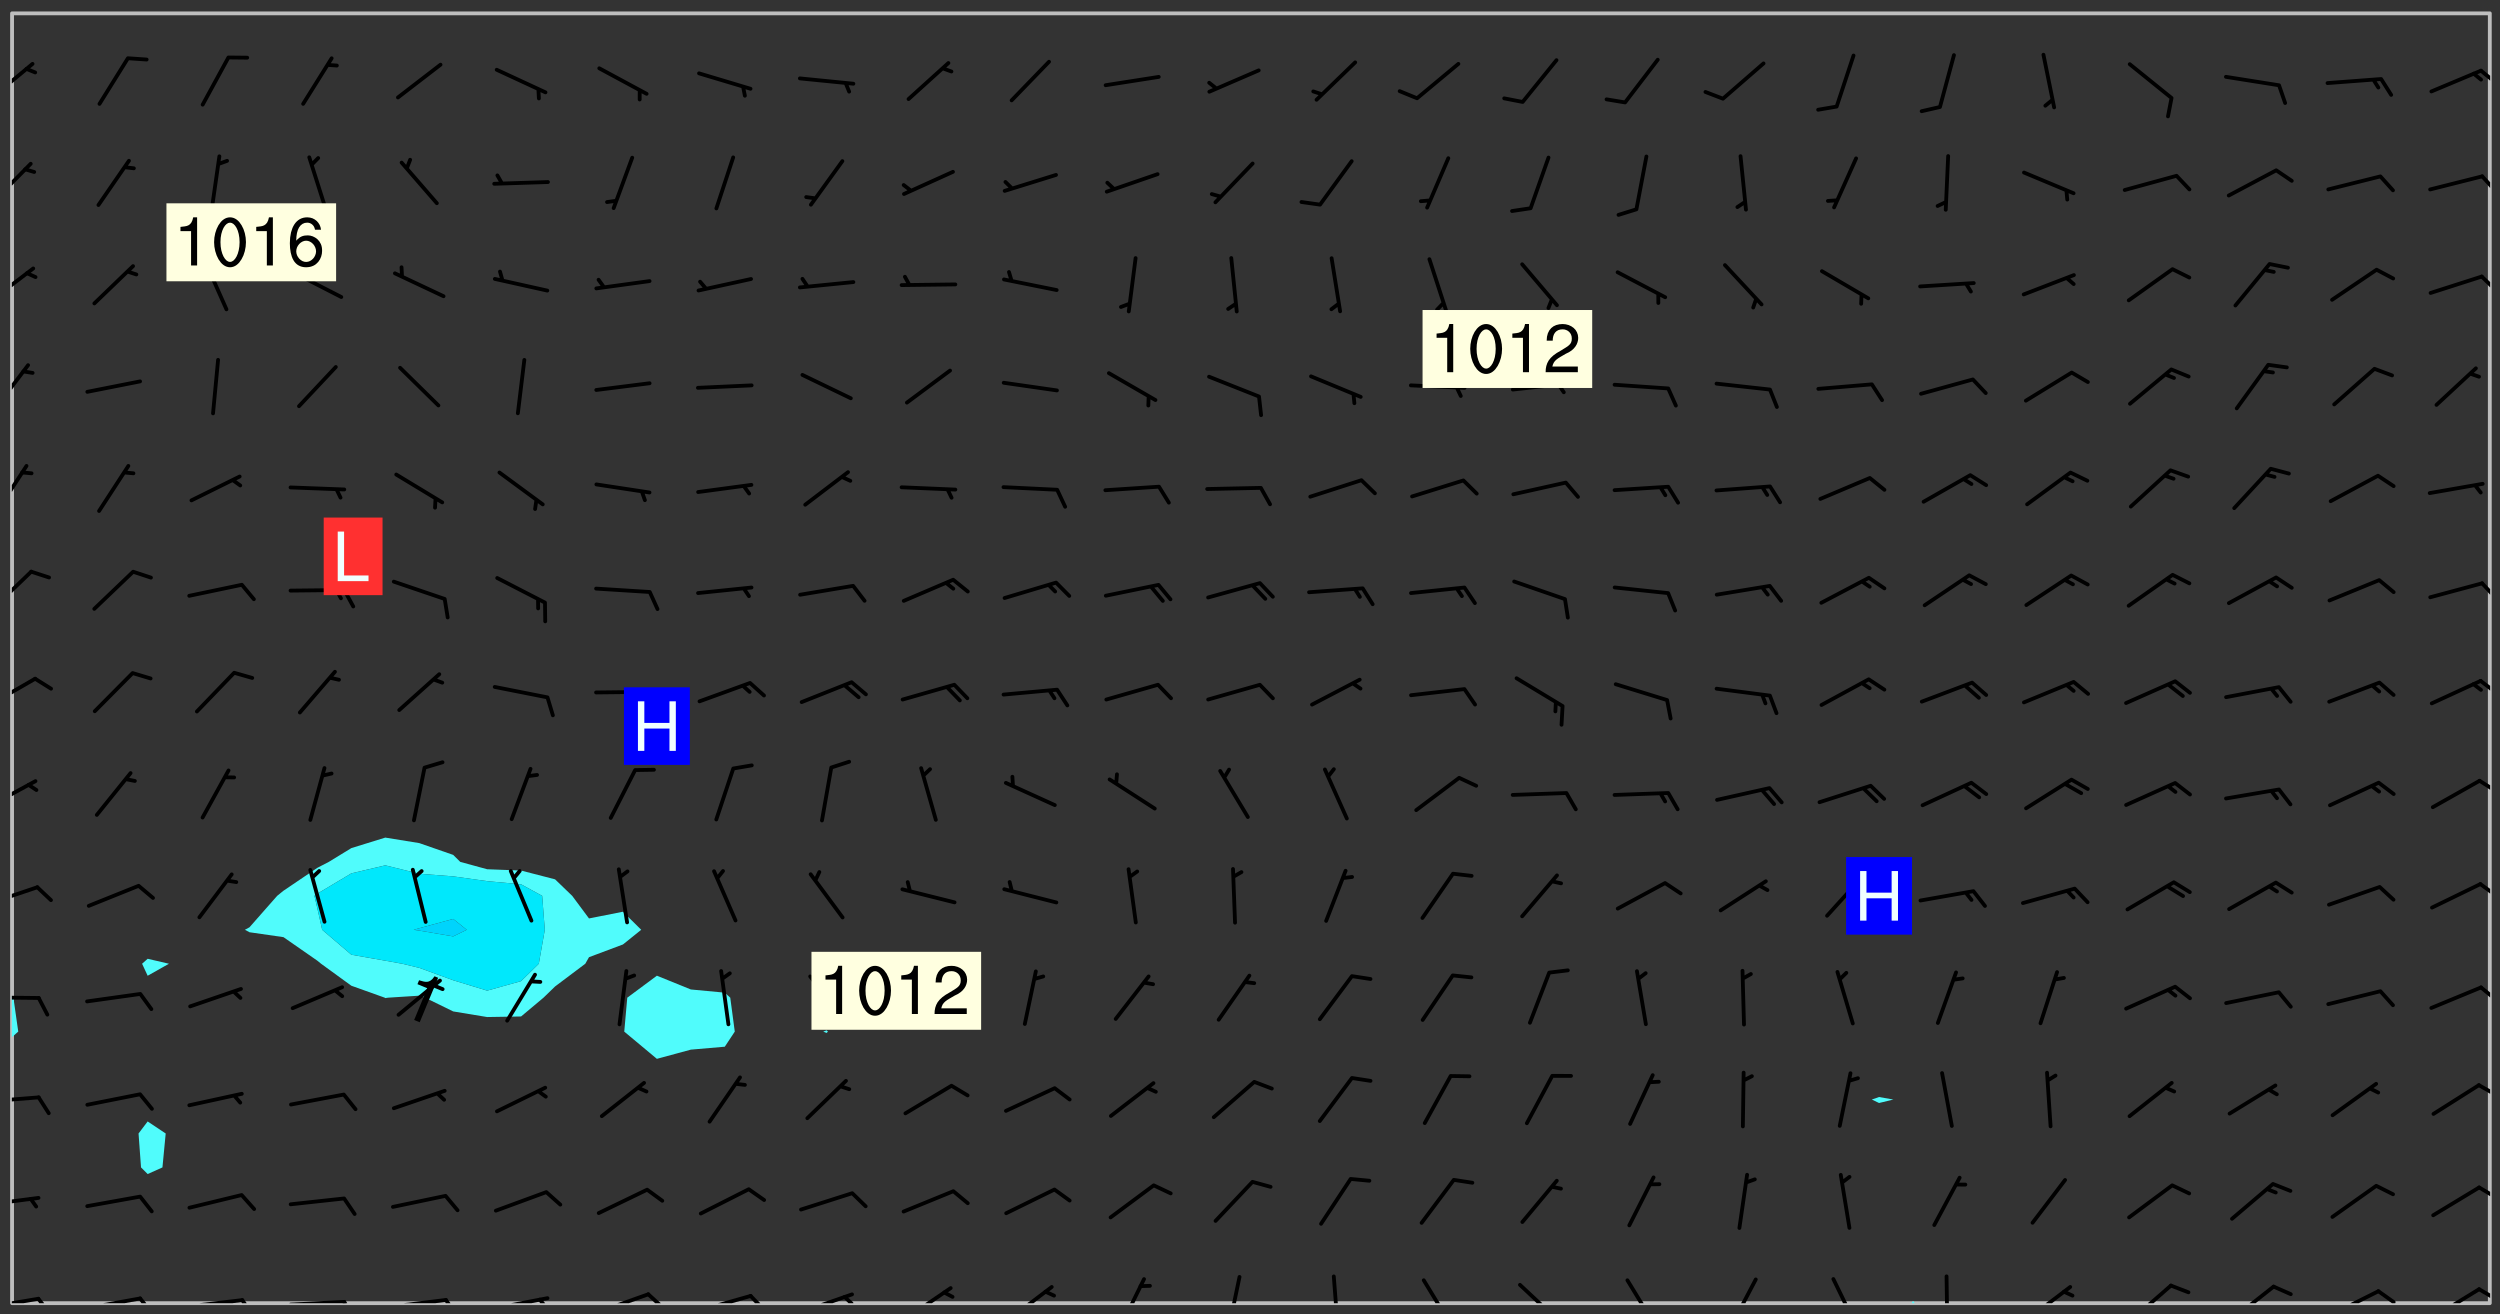 <svg xmlns="http://www.w3.org/2000/svg" role="img" xmlns:xlink="http://www.w3.org/1999/xlink" viewBox="142.45 309.95 326.84 171.84"><rect x="142.45" y="309.95" width="326.84" height="171.84" fill="#333333" stroke="none"/><defs><clipPath id="clip2"><path d="M 144 445 L 145 445 L 145 480.328 L 144 480.328 Z M 144 445"/></clipPath><clipPath id="clip3"><path d="M 144 311.672 L 145 311.672 L 145 441 L 144 441 Z M 144 311.672"/></clipPath><clipPath id="clip4"><path d="M 144 311.672 L 468 311.672 L 468 480.328 L 144 480.328 Z M 144 311.672"/></clipPath><clipPath id="clip5"><path d="M 392 480 L 393 480 L 393 480.328 L 392 480.328 Z M 392 480"/></clipPath><clipPath id="clip6"><path d="M 467 311.672 L 468 311.672 L 468 480.328 L 467 480.328 Z M 467 311.672"/></clipPath><clipPath id="clip7"><path d="M 144 479 L 148 479 L 148 480.328 L 144 480.328 Z M 144 479"/></clipPath><clipPath id="clip8"><path d="M 147 479 L 150 479 L 150 480.328 L 147 480.328 Z M 147 479"/></clipPath><clipPath id="clip9"><path d="M 153 479 L 162 479 L 162 480.328 L 153 480.328 Z M 153 479"/></clipPath><clipPath id="clip10"><path d="M 160 479 L 163 479 L 163 480.328 L 160 480.328 Z M 160 479"/></clipPath><clipPath id="clip11"><path d="M 166 479 L 175 479 L 175 480.328 L 166 480.328 Z M 166 479"/></clipPath><clipPath id="clip12"><path d="M 173 479 L 176 479 L 176 480.328 L 173 480.328 Z M 173 479"/></clipPath><clipPath id="clip13"><path d="M 180 479 L 188 479 L 188 480.328 L 180 480.328 Z M 180 479"/></clipPath><clipPath id="clip14"><path d="M 187 479 L 189 479 L 189 480.328 L 187 480.328 Z M 187 479"/></clipPath><clipPath id="clip15"><path d="M 193 479 L 201 479 L 201 480.328 L 193 480.328 Z M 193 479"/></clipPath><clipPath id="clip16"><path d="M 200 479 L 203 479 L 203 480.328 L 200 480.328 Z M 200 479"/></clipPath><clipPath id="clip17"><path d="M 206 479 L 215 479 L 215 480.328 L 206 480.328 Z M 206 479"/></clipPath><clipPath id="clip18"><path d="M 212 479 L 215 479 L 215 480.328 L 212 480.328 Z M 212 479"/></clipPath><clipPath id="clip19"><path d="M 220 478 L 228 478 L 228 480.328 L 220 480.328 Z M 220 478"/></clipPath><clipPath id="clip20"><path d="M 226 478 L 230 478 L 230 480.328 L 226 480.328 Z M 226 478"/></clipPath><clipPath id="clip21"><path d="M 233 479 L 241 479 L 241 480.328 L 233 480.328 Z M 233 479"/></clipPath><clipPath id="clip22"><path d="M 240 479 L 243 479 L 243 480.328 L 240 480.328 Z M 240 479"/></clipPath><clipPath id="clip23"><path d="M 246 478 L 255 478 L 255 480.328 L 246 480.328 Z M 246 478"/></clipPath><clipPath id="clip24"><path d="M 252 479 L 255 479 L 255 480.328 L 252 480.328 Z M 252 479"/></clipPath><clipPath id="clip25"><path d="M 260 478 L 267 478 L 267 480.328 L 260 480.328 Z M 260 478"/></clipPath><clipPath id="clip26"><path d="M 274 477 L 281 477 L 281 480.328 L 274 480.328 Z M 274 477"/></clipPath><clipPath id="clip27"><path d="M 288 476 L 293 476 L 293 480.328 L 288 480.328 Z M 288 476"/></clipPath><clipPath id="clip28"><path d="M 302 476 L 305 476 L 305 480.328 L 302 480.328 Z M 302 476"/></clipPath><clipPath id="clip29"><path d="M 316 476 L 318 476 L 318 480.328 L 316 480.328 Z M 316 476"/></clipPath><clipPath id="clip30"><path d="M 328 477 L 333 477 L 333 480.328 L 328 480.328 Z M 328 477"/></clipPath><clipPath id="clip31"><path d="M 340 477 L 347 477 L 347 480.328 L 340 480.328 Z M 340 477"/></clipPath><clipPath id="clip32"><path d="M 354 477 L 360 477 L 360 480.328 L 354 480.328 Z M 354 477"/></clipPath><clipPath id="clip33"><path d="M 368 476 L 373 476 L 373 480.328 L 368 480.328 Z M 368 476"/></clipPath><clipPath id="clip34"><path d="M 381 476 L 386 476 L 386 480.328 L 381 480.328 Z M 381 476"/></clipPath><clipPath id="clip35"><path d="M 396 476 L 398 476 L 398 480.328 L 396 480.328 Z M 396 476"/></clipPath><clipPath id="clip36"><path d="M 407 477 L 414 477 L 414 480.328 L 407 480.328 Z M 407 477"/></clipPath><clipPath id="clip37"><path d="M 420 477 L 427 477 L 427 480.328 L 420 480.328 Z M 420 477"/></clipPath><clipPath id="clip38"><path d="M 433 477 L 440 477 L 440 480.328 L 433 480.328 Z M 433 477"/></clipPath><clipPath id="clip39"><path d="M 446 478 L 454 478 L 454 480.328 L 446 480.328 Z M 446 478"/></clipPath><clipPath id="clip40"><path d="M 453 478 L 456 478 L 456 480.328 L 453 480.328 Z M 453 478"/></clipPath><clipPath id="clip41"><path d="M 460 478 L 467 478 L 467 480.328 L 460 480.328 Z M 460 478"/></clipPath><clipPath id="clip42"><path d="M 466 478 L 468 478 L 468 480 L 466 480 Z M 466 478"/></clipPath><clipPath id="clip43"><path d="M 144 466 L 148 466 L 148 468 L 144 468 Z M 144 466"/></clipPath><clipPath id="clip44"><path d="M 466 464 L 468 464 L 468 467 L 466 467 Z M 466 464"/></clipPath><clipPath id="clip45"><path d="M 144 453 L 148 453 L 148 455 L 144 455 Z M 144 453"/></clipPath><clipPath id="clip46"><path d="M 466 451 L 468 451 L 468 454 L 466 454 Z M 466 451"/></clipPath><clipPath id="clip47"><path d="M 144 440 L 148 440 L 148 441 L 144 441 Z M 144 440"/></clipPath><clipPath id="clip48"><path d="M 466 438 L 468 438 L 468 441 L 466 441 Z M 466 438"/></clipPath><clipPath id="clip49"><path d="M 144 425 L 148 425 L 148 429 L 144 429 Z M 144 425"/></clipPath><clipPath id="clip50"><path d="M 466 425 L 468 425 L 468 428 L 466 428 Z M 466 425"/></clipPath><clipPath id="clip51"><path d="M 144 411 L 148 411 L 148 416 L 144 416 Z M 144 411"/></clipPath><clipPath id="clip52"><path d="M 466 411 L 468 411 L 468 414 L 466 414 Z M 466 411"/></clipPath><clipPath id="clip53"><path d="M 144 398 L 148 398 L 148 403 L 144 403 Z M 144 398"/></clipPath><clipPath id="clip54"><path d="M 466 398 L 468 398 L 468 401 L 466 401 Z M 466 398"/></clipPath><clipPath id="clip55"><path d="M 144 384 L 147 384 L 147 390 L 144 390 Z M 144 384"/></clipPath><clipPath id="clip56"><path d="M 466 385 L 468 385 L 468 389 L 466 389 Z M 466 385"/></clipPath><clipPath id="clip57"><path d="M 144 370 L 147 370 L 147 378 L 144 378 Z M 144 370"/></clipPath><clipPath id="clip58"><path d="M 144 357 L 147 357 L 147 364 L 144 364 Z M 144 357"/></clipPath><clipPath id="clip59"><path d="M 144 344 L 148 344 L 148 350 L 144 350 Z M 144 344"/></clipPath><clipPath id="clip60"><path d="M 466 345 L 468 345 L 468 349 L 466 349 Z M 466 345"/></clipPath><clipPath id="clip61"><path d="M 144 331 L 147 331 L 147 337 L 144 337 Z M 144 331"/></clipPath><clipPath id="clip62"><path d="M 466 332 L 468 332 L 468 336 L 466 336 Z M 466 332"/></clipPath><clipPath id="clip63"><path d="M 144 318 L 147 318 L 147 324 L 144 324 Z M 144 318"/></clipPath><clipPath id="clip64"><path d="M 466 318 L 468 318 L 468 321 L 466 321 Z M 466 318"/></clipPath><g id="surface591" clip-path="url(#clip1)"><path fill="#fff" fill-opacity="0" fill-rule="evenodd" d="M 0 0 L 1000 0 L 1000 1000 L 0 1000 Z M 0 0"/><path fill="#d3d3d3" fill-opacity="0" fill-rule="evenodd" d="M162.152 355.867L161.918 356.16 161.977 356.395 162.094 356.566 162.27 356.801 162.562 357.148 162.676 357.207 162.793 357.035 162.852 356.801 163.027 356.625 163.492 356.449 164.191 356.449 164.426 356.742 164.715 357.559 164.773 357.734 164.949 357.965 165.301 358.199 166 358.898 166.172 359.074 166.406 359.422 166.641 359.832 166.93 360.414 167.34 360.879 167.57 361.113 167.805 361.289 167.922 361.52 168.098 361.812 168.27 362.977 168.27 363.211 168.328 363.5 168.387 363.617 168.504 363.734 168.852 364.145 168.969 364.316 169.145 364.492 169.32 364.727 169.438 364.898 169.609 365.25 169.668 365.484 169.902 365.891 170.137 365.832 169.961 366.008 169.902 366.938 169.32 366.938 169.086 366.824 168.738 366.938 168.621 367.055 168.562 367.348 168.504 367.523 168.387 367.695 167.922 367.988 167.863 368.223 167.805 368.336 167.805 368.98 167.863 369.152 167.863 369.562 167.922 369.621 167.922 370.027 167.98 370.434 168.098 370.609 168.156 370.668 168.387 371.309 168.328 371.602 168.328 372.301 168.27 372.883 168.27 373.117 168.211 373.348 168.156 373.699 168.156 375.621 168.211 375.738 168.637 375.738 168.27 375.855 168.246 376.207 169.137 377.375 170.879 377.914 172.219 378.273 172.219 378.812 172.309 379.621 172.844 380.336 174.363 380.605 175.254 380.52 175.344 381.684 175.879 381.863 177.039 381.684 179.094 380.699 180.254 380.336 182.133 380.16 183.828 379.98 183.648 380.699 182.133 380.785 180.883 380.875 180.078 381.145 179.004 381.953 179.273 382.672 179.809 383.57 179.629 384.195 179.363 385.004 179.629 386.082 180.254 386.98 181.059 387.16 182.309 386.98 182.043 387.703 182.141 388.207 182.195 388.5 182.195 388.672 182.254 388.965 182.254 389.371 182.43 389.488 182.781 389.605 183.188 389.605 183.48 389.43 183.594 389.312 183.652 389.195 183.77 388.965 183.828 388.789 184.18 388.324 184.41 388.148 184.586 388.09 184.762 388.148 184.82 388.324 184.938 389.312 184.992 389.781 185.051 389.953 185.168 390.188 185.344 390.246 186.16 390.305 186.449 390.305 186.566 390.539 186.625 390.945 186.684 391.297 186.684 392.402 186.801 392.695 186.918 393.043 187.207 393.742 187.383 394.094 187.965 394.848 188.316 395.023 188.488 395.082 188.957 395.316 189.598 395.781 189.945 396.016 190.238 396.191 190.531 396.246 190.762 396.309 191.578 396.656 191.871 396.832 191.984 397.004 192.336 397.355 192.453 397.531 192.977 398.172 192.977 398.461 193.035 398.812 193.035 399.16 193.094 399.512 193.152 399.801 193.27 399.859 193.441 399.918 193.617 399.918 194.199 400.152 194.375 400.27 194.551 400.559 194.727 400.793 194.84 401.027 195.133 401.258 195.25 401.375 195.25 401.785 195.309 401.84 195.598 402.074 195.832 402.191 195.891 402.309 196.008 402.48 196.066 402.598 196.297 402.832 196.355 403.008 196.59 403.066 196.707 403.125 196.59 403.238 196.531 403.355 196.531 403.473 196.414 403.766 196.297 404.055 196.297 404.637 196.473 404.754 196.59 404.812 196.648 404.93 196.766 405.047 196.879 405.105 197.055 405.453 197.113 405.805 197.172 406.211 197.172 406.387 197.113 406.562 196.996 407.262 196.996 407.434 197.113 407.609 197.406 407.902 197.812 407.902 197.988 408.02 198.105 408.191 198.223 408.484 198.223 408.719 197.695 408.719 197.465 408.484 197.23 408.484 197.055 408.543 196.996 409.242 197.055 409.59 197.172 409.766 197.348 410.176 197.465 410.406 197.754 410.875 197.93 410.93 198.453 410.93 198.688 410.988 199.445 411.629 199.504 411.922 199.504 412.156 199.562 412.215 199.793 412.562 199.793 412.914 199.676 413.086 199.676 413.379 199.969 413.668 200.262 413.844 200.434 413.902 200.727 414.078 201.02 414.195 201.602 414.602 201.891 414.836 202.184 415.012 202.402 415.172 202.418 415.184 202.648 415.359 203.289 415.883 203.465 416.117 203.582 416.293 203.758 416.469 203.871 416.641 203.871 417.281 203.988 417.457 204.457 417.574 205.039 417.691 205.273 417.75 205.504 417.863 205.797 417.98 205.91 418.039 206.496 418.391 206.785 418.562 206.961 418.625 207.137 418.68 207.312 418.738 208.012 419.09 208.301 419.266 208.535 419.32 208.824 419.496 209.059 419.613 209.699 420.02 209.992 420.137 210.164 420.195 210.398 420.254 210.809 420.312 211.039 420.371 211.273 420.488 211.332 420.66 210.922 420.836 211.391 420.895 211.449 421.188 211.562 421.422 211.738 421.477 211.973 421.535 212.148 421.594 212.555 421.711 213.195 421.945 213.312 422.117 213.371 422.352 213.371 422.527 213.312 422.645 213.254 423.051 213.488 423.285 213.605 423.344 213.953 423.461 214.594 423.691 214.77 423.809 215.059 423.926 215.234 424.102 215.469 424.566 216.051 425.672 216.227 425.848 216.574 426.023 216.75 426.141 217.102 426.258 218.148 426.781 218.383 426.84 218.848 426.953 219.141 427.012 219.605 427.188 220.363 427.77 220.598 428.004 220.945 428.469 221.121 428.645 221.41 428.879 222.227 429.578 222.52 429.754 222.809 430.043 223.102 430.219 223.395 430.508 224.09 431.148 224.266 431.324 224.559 431.559 224.848 431.793 225.316 432.082 225.957 432.664 226.305 432.898 226.539 433.191 226.887 433.539 227.238 434.004 228.172 434.996 228.52 435.402 228.637 435.578 228.871 435.637 228.984 435.754 229.629 435.93 229.859 436.043 230.094 436.102 230.387 436.277 230.617 436.395 231.551 437.094 231.957 437.5 232.191 437.676 232.598 437.852 232.832 437.969 233.648 438.316 233.996 438.551 234.23 438.668 234.523 438.957 234.754 439.074 235.512 439.426 235.863 439.598 236.094 439.656 236.387 439.773 236.621 439.832 237.492 440.008 238.309 440.008 238.777 440.238 238.949 440.297 239.824 440.996 240.289 441.113 240.582 441.172 240.758 441.23 240.988 441.289 241.457 441.348 241.805 441.406 242.156 441.465 242.562 441.523 242.855 441.523 243.027 441.582 243.027 441.812 243.203 441.988 243.496 441.988 243.844 442.047 244.195 442.105 244.895 442.223 245.535 442.223 246 441.988 246.293 441.812 246.465 441.695 246.875 441.523 247.164 441.348 248.098 440.883 248.566 440.59 249.09 440.297 249.555 440.125 250.02 439.949 251.07 439.484 251.359 439.367 251.77 439.25 252.059 439.133 252.586 438.957 254.102 438.258 254.684 437.91 254.973 437.852 255.266 437.793 255.613 437.676 256.488 437.445 256.84 437.328 256.953 437.328 257.188 437.27 258.062 437.035 258.297 436.977 259.109 436.977 259.461 436.918 260.277 436.801 260.449 436.742 260.801 436.688 261.094 436.629 261.324 436.57 262.141 436.395 262.316 436.336 262.664 436.336 262.898 436.277 263.363 436.16 264.121 435.988 264.355 435.93 264.703 435.93 265.113 435.812 265.402 435.754 266.688 435.695 266.977 435.695 267.387 435.637 267.617 435.578 267.793 435.578 268.668 435.461 269.074 435.461 269.484 435.344 269.832 435.344 270.184 435.23 271.055 435.172 272.805 435.172 273.852 435.461 274.262 435.578 274.551 435.695 274.902 435.812 275.191 435.93 276.242 436.102 276.531 436.16 276.824 436.16 277.117 436.219 277.289 436.277 277.699 436.336 277.871 436.395 277.988 436.453 278.105 436.453 278.223 436.512 278.574 436.57 278.688 436.57 279.098 436.637 281.02 437.031 282.945 437.426 284.465 437.875 286.16 438.594 288.305 439.398 289.91 438.68 291.34 437.875 292.5 436.797 293.75 436.348 296.785 435.629 298.66 435.27 300.805 433.922 303.039 432.668 305.539 431.41 307.234 430.961 309.02 430.781 310.18 430.512 310.805 431.051 312.145 430.781 312.859 429.793 313.844 428.449 314.289 428.27 315.094 427.91 316.969 427.371 318.754 426.922 320.004 426.652 321.164 426.562 322.863 426.473 324.824 426.203 326.074 426.113 326.613 426.113 327.238 426.023 328.129 426.023 330.273 425.844 332.684 425.664 335.273 425.574 336.969 425.754 338.578 425.844 340.008 426.203 341.168 426.922 343.043 427.91 344.203 429.438 344.469 430.152 345.098 430.242 345.453 431.141 345.988 431.68 346.523 433.207 347.598 433.566 348.133 433.566 347.328 434.102 347.418 435.809 348.133 438.504 349.023 439.309 349.918 440.297 350.633 441.555 352.418 442.094 353.938 441.914 354.293 443.258 355.902 442.453 356.883 441.914 357.152 442.184 357.469 441.969 357.688 441.824 358.488 442.273 358.938 441.914 359.293 441.914 359.828 441.645 360.367 440.926 360.902 440.656 361.527 439.668 362.688 440.117 363.527 440.488 364.922 441.105 366.617 440.926 368.223 440.926 370.008 441.016 370.188 439.309 370.723 437.965 371.527 438.234 372.02 439.082 372.422 439.488 372.332 440.027 372.332 440.387 373.047 440.836 373.758 440.566 375.188 440.566 375.547 441.555 375.992 442.812 376.707 444.156 377.957 444.785 379.652 445.414 380.367 445.234 380.547 444.695 381.527 444.605 381.977 444.965 382.062 446.223 381.797 446.852 381.262 447.031 381.262 447.57 381.977 448.555 382.242 449.094 383.227 450.082 384.027 451.16 383.762 451.52 383.672 452.418 383.047 454.75 382.691 456.816 382.602 458.609 382.422 459.328 382.332 459.867 382.332 461.305 381.352 463.188 380.992 464.895 380.457 465.793 379.652 466.961 379.387 467.5 381.441 468.754 381.527 469.113 381.172 469.652 381.082 469.473 381.082 470.281 381.172 471.719 380.727 472.434 379.652 472.527 379.387 473.242 379.922 474.141 380.727 474.859 381.887 475.668 383.227 475.938 383.672 476.297 383.316 476.746 381.527 476.656 380.277 476.207 379.562 475.488 378.938 475.398 378.762 478.988 378.574 480.297 467.934 480.297 467.934 311.703 412.664 311.703 412.664 360.785 413.426 360.91 416.715 361.453 418.738 364.289 418.738 367.043 421.09 367.375 423.438 367.707 427.488 367.707 426.109 371.867 424.086 372.574 422.062 373.277 421.52 373.621 418.926 375.238 418.738 375.355 416.715 373.277 415.984 370.535 413.312 368.457 411.938 364.957 411.871 364.875 409.914 362.203 412.664 360.785 412.664 311.703 294.422 311.703 294.422 403.117 294.539 403.148 294.672 403.16 294.746 403.234 294.852 403.281 294.941 403.34 295.027 403.398 295.117 403.457 295.414 403.754 295.473 403.844 295.504 403.961 295.531 404.078 295.547 404.215 295.516 404.332 295.457 404.422 295.398 404.508 295.355 404.613 295.309 404.715 295.281 404.836 295.281 404.98 295.457 405.25 295.605 405.398 295.68 405.484 295.754 405.559 295.797 405.664 295.859 405.754 295.918 405.84 295.961 405.945 296.02 406.035 296.066 406.137 296.109 406.242 296.168 406.328 296.285 406.508 296.359 406.582 296.422 406.668 296.48 406.758 296.523 406.863 296.582 406.953 296.641 407.039 296.703 407.129 296.762 407.219 296.805 407.32 296.922 407.5 296.996 407.574 297.055 407.66 297.129 407.734 297.219 407.793 297.324 407.84 297.473 407.84 297.605 407.824 297.738 407.84 297.84 407.793 297.914 407.719 297.961 407.617 297.945 407.484 297.945 407.336 297.898 407.23 297.871 407.113 297.824 407.012 297.797 406.891 297.754 406.789 297.691 406.699 297.648 406.598 297.605 406.492 297.574 406.375 297.559 406.242 297.547 406.105 297.633 406.047 297.691 405.961 297.812 405.93 297.855 406.035 297.871 406.168 297.871 406.285 297.93 406.387 297.988 406.477 298.078 406.535 298.227 406.684 298.285 406.773 298.328 406.879 298.316 406.98 298.402 407.039 298.508 407.086 298.594 407.145 298.684 407.203 298.758 407.277 298.641 407.305 298.535 407.352 298.449 407.41 298.375 407.484 298.316 407.574 298.254 407.66 298.227 407.781 298.18 407.883 298.137 407.988 298.105 408.105 298.094 408.238 298.078 408.371 298.078 408.52 298.105 408.637 298.152 408.742 298.195 408.844 298.254 408.934 298.328 409.008 298.418 409.066 298.492 409.141 298.582 409.199 298.641 409.289 298.684 409.395 298.73 409.496 298.848 409.527 298.98 409.543 299.129 409.543 299.246 409.512 299.352 409.555 299.395 409.66 299.441 409.762 299.469 409.883 299.5 410 299.527 410.117 299.559 410.238 299.586 410.355 299.691 410.398 299.793 410.445 299.926 410.43 300.074 410.578 300.137 410.664 300.211 410.738 300.281 410.812 300.371 410.875 300.477 410.918 300.578 410.961 300.695 410.992 300.832 411.008 300.949 410.977 301.023 410.902 301.051 410.785 301.039 410.652 301.008 410.531 300.98 410.414 301.023 410.309 301.141 410.309 301.23 410.371 301.348 410.398 301.496 410.398 301.629 410.414 301.777 410.414 301.91 410.43 302.043 410.414 302.191 410.414 302.324 410.398 302.457 410.387 302.594 410.398 302.711 410.371 302.844 410.355 303.035 410.297 302.977 410.473 302.961 410.605 302.934 410.727 302.918 410.859 302.859 410.945 302.727 410.961 302.621 411.008 302.516 411.051 302.398 411.082 302.281 411.109 302.016 411.141 301.867 411.141 301.734 411.156 301.66 411.23 301.719 411.316 301.867 411.465 301.984 411.645 302.059 411.715 302.148 411.777 302.238 411.836 302.324 411.895 302.414 411.953 302.516 411.996 302.621 412.059 302.727 412.102 302.812 412.16 302.918 412.207 303.02 412.25 303.199 412.367 303.258 412.457 303.215 412.559 303.168 412.664 303.184 412.797 303.406 413.02 303.465 413.109 303.508 413.211 303.539 413.332 303.582 413.434 303.598 413.566 303.629 413.684 303.641 413.82 303.672 413.938 303.82 414.086 303.922 414.129 304.027 414.172 304.145 414.203 304.277 414.219 304.414 414.234 304.531 414.234 304.648 414.203 304.738 414.145 304.781 414.039 304.828 413.938 304.871 413.832 304.902 413.715 304.914 413.582 304.914 413.434 304.902 413.301 304.887 413.168 304.855 413.051 304.812 412.945 304.766 412.84 304.723 412.738 304.68 412.633 304.664 412.5 304.68 412.367 304.707 412.25 304.738 412.133 304.766 412.012 304.812 411.91 304.902 411.852 304.988 411.789 305.062 411.715 305.152 411.656 305.375 411.434 305.434 411.348 305.508 411.273 305.625 411.094 305.684 411.008 305.684 410.859 305.609 410.785 305.508 410.738 305.402 410.695 305.301 410.652 305.242 410.562 305.195 410.457 305.168 410.34 305.258 410.281 305.375 410.25 305.477 410.207 305.656 410.09 305.805 409.941 305.816 409.809 305.805 409.703 305.715 409.645 305.582 409.66 305.434 409.66 305.301 409.676 305.168 409.66 305.047 409.629 304.961 409.57 304.887 409.496 304.828 409.406 304.766 409.32 304.648 409.141 304.59 409.055 304.621 408.934 304.707 408.875 304.828 408.844 304.887 408.758 304.887 408.637 304.855 408.52 304.797 408.43 304.738 408.344 304.691 408.238 304.664 408.121 304.648 407.988 304.707 407.898 304.781 407.824 304.871 407.766 304.988 407.586 305.062 407.512 305.121 407.426 305.27 407.277 305.391 407.246 305.523 407.23 305.656 407.246 305.73 407.32 305.773 407.426 305.789 407.559 305.758 407.676 305.641 407.707 305.508 407.719 305.359 407.867 305.316 407.973 305.27 408.074 305.242 408.195 305.211 408.312 305.211 408.461 305.242 408.578 305.285 408.684 305.344 408.773 305.418 408.844 305.492 408.918 305.609 408.949 305.73 408.977 305.848 408.949 305.98 408.934 306.098 408.934 306.188 408.992 306.262 409.066 306.309 409.172 306.367 409.258 306.469 409.305 306.602 409.32 306.707 409.363 306.793 409.422 306.781 409.527 306.707 409.602 306.527 409.719 306.469 409.809 306.379 409.867 306.309 409.941 306.234 410.016 306.172 410.105 306.145 410.223 306.129 410.355 306.145 410.488 306.129 410.621 306.129 410.77 306.145 410.902 306.172 411.02 306.203 411.141 306.277 411.215 306.367 411.273 306.453 411.332 306.543 411.391 306.66 411.422 306.66 411.508 306.559 411.555 306.469 411.613 306.203 411.645 306.086 411.672 305.938 411.672 305.832 411.715 305.73 411.762 305.672 411.852 305.609 412.086 305.598 412.219 305.566 412.34 305.551 412.473 305.551 412.766 305.539 412.898 305.551 413.035 305.566 413.168 305.699 413.184 305.832 413.195 305.953 413.227 306.039 413.285 306.113 413.359 306.16 413.465 306.203 413.566 306.219 413.699 306.219 414.145 306.203 414.277 306.203 414.723 306.234 414.988 306.262 415.105 306.277 415.238 306.309 415.355 306.395 415.566 306.426 415.832 306.426 415.98 306.395 416.098 306.367 416.215 306.336 416.336 306.309 416.453 306.277 416.57 306.246 416.691 306.234 416.824 306.219 416.957 306.309 417.016 306.426 416.984 306.527 417 306.574 417.105 306.543 417.371 306.543 417.812 306.5 417.918 306.453 418.023 306.41 418.125 306.367 418.23 306.309 418.316 306.277 418.438 306.234 418.555 306.203 418.672 306.188 418.805 306.203 418.938 306.262 419.027 306.367 419.074 306.453 419.133 306.512 419.219 306.5 419.355 306.469 419.473 306.426 419.574 306.426 420.02 306.41 420.152 306.41 420.301 306.379 420.418 306.336 420.523 306.309 420.641 306.262 420.746 306.219 420.848 306.188 420.969 306.16 421.086 306.129 421.219 306.098 421.336 306.07 421.453 306.027 421.559 305.996 421.676 305.965 421.797 305.953 421.93 305.938 422.062 305.938 422.359 305.965 422.477 305.965 422.625 306.012 423.023 306.039 423.141 306.098 423.23 306.219 423.262 306.367 423.262 306.5 423.246 306.559 423.336 306.559 423.453 306.5 423.543 306.41 423.602 306.309 423.645 306.203 423.691 306.113 423.75 306.027 423.809 305.891 423.824 305.773 423.793 305.641 423.777 305.539 423.824 305.477 423.91 305.465 424.047 305.449 424.18 305.418 424.297 305.391 424.414 305.375 424.547 305.344 424.668 305.344 424.965 305.359 425.098 305.391 425.215 305.391 425.363 305.402 425.496 305.402 425.645 305.375 425.762 305.328 425.863 305.301 425.984 305.27 426.102 305.211 426.191 305.137 426.266 305.035 426.309 304.93 426.355 304.812 426.383 304.691 426.414 304.59 426.367 304.648 426.281 304.754 426.234 304.781 426.117 304.812 426 304.84 425.879 304.871 425.762 304.871 425.613 304.887 425.48 304.855 425.363 304.812 425.258 304.707 425.273 304.633 425.348 304.531 425.391 304.441 425.453 304.367 425.527 304.324 425.629 304.309 425.762 304.277 425.879 304.25 426 304.219 426.117 304.191 426.234 304.16 426.355 304.133 426.473 304.102 426.59 304.059 426.695 303.969 426.754 303.879 426.754 303.762 426.723 303.73 426.637 303.746 426.5 303.715 426.383 303.715 426.234 303.703 426.102 303.703 425.953 303.641 425.719 303.613 425.598 303.57 425.496 303.523 425.391 303.465 425.305 303.406 425.215 303.363 425.109 303.301 425.023 303.152 424.875 303.082 424.801 302.977 424.754 302.871 424.711 302.77 424.668 302.473 424.371 302.383 424.297 302.297 424.238 302.191 424.195 302.102 424.133 302.016 424.074 301.91 424.031 301.82 423.973 301.734 423.91 301.66 423.84 301.555 423.793 301.469 423.734 301.363 423.691 301.273 423.629 301.172 423.586 301.066 423.543 300.98 423.484 300.875 423.438 300.77 423.395 300.668 423.348 300.578 423.289 300.477 423.246 300.371 423.203 300.281 423.141 300.164 423.113 300.031 423.098 299.898 423.113 299.75 423.113 299.617 423.129 299.5 423.098 299.41 423.039 299.336 422.965 299.246 422.906 299.145 422.859 298.996 422.859 298.875 422.832 298.773 422.789 298.699 422.715 298.582 422.535 298.492 422.477 298.391 422.434 298.301 422.371 298.195 422.328 298.105 422.27 298.02 422.211 297.914 422.164 297.855 422.078 297.797 421.988 297.754 421.883 297.707 421.781 297.633 421.707 297.547 421.648 297.473 421.574 297.383 421.516 297.16 421.293 297.117 421.188 297.086 420.922 297.191 420.879 297.336 420.879 297.441 420.922 297.516 420.996 297.605 421.055 297.691 421.113 297.797 421.16 297.887 421.219 298.035 421.367 298.105 421.441 298.254 421.59 298.316 421.676 298.391 421.75 298.477 421.809 298.551 421.883 298.641 421.945 298.73 422.004 298.816 422.062 299.086 422.238 299.188 422.285 299.293 422.328 299.395 422.371 299.441 422.297 299.5 422.211 299.574 422.137 299.645 422.062 299.75 422.105 299.824 422.18 299.883 422.27 299.926 422.371 299.973 422.477 300.016 422.582 300.137 422.609 300.254 422.582 300.328 422.492 300.371 422.387 300.43 422.297 300.504 422.223 300.609 422.18 300.727 422.152 300.859 422.164 300.949 422.223 301.098 422.371 301.156 422.461 301.199 422.566 301.246 422.668 301.289 422.773 301.332 422.875 301.438 422.922 301.543 422.965 301.676 422.98 301.762 422.922 301.82 422.832 301.895 422.758 302 422.715 302.117 422.742 302.223 422.789 302.324 422.832 302.43 422.875 302.531 422.922 302.711 423.039 302.711 423.156 302.695 423.289 302.711 423.422 302.727 423.559 302.785 423.645 302.887 423.691 303.008 423.719 303.125 423.75 303.273 423.75 303.391 423.719 303.449 423.629 303.629 423.512 303.688 423.422 303.762 423.348 303.82 423.262 303.938 423.082 304.117 422.965 304.234 422.996 304.324 423.055 304.367 423.129 304.352 423.262 304.352 423.379 304.441 423.438 304.59 423.438 304.723 423.422 304.855 423.41 305.121 423.379 305.227 423.336 305.344 423.305 305.465 423.277 305.539 423.203 305.609 423.129 305.672 423.039 305.656 422.934 305.609 422.832 305.508 422.789 305.402 422.773 305.285 422.801 305.02 422.832 304.871 422.832 304.797 422.758 304.707 422.699 304.59 422.668 304.473 422.641 304.34 422.625 304.191 422.625 304.059 422.641 303.762 422.641 303.656 422.594 303.508 422.445 303.465 422.344 303.406 422.254 303.629 422.031 303.715 421.973 303.82 421.93 303.938 421.898 304.07 421.883 304.203 421.898 304.34 421.914 304.441 421.957 304.574 421.945 304.664 421.883 304.766 421.84 304.828 421.75 304.781 421.648 304.691 421.59 304.574 421.559 304.473 421.516 304.414 421.426 304.352 421.336 304.352 421.219 304.367 421.086 304.473 421.039 304.547 420.969 304.547 420.848 304.457 420.789 304.426 420.672 304.516 420.613 304.59 420.539 304.633 420.434 304.691 420.344 304.738 420.242 304.754 420.109 304.754 419.961 304.707 419.855 304.664 419.754 304.574 419.695 304.441 419.68 304.34 419.637 304.203 419.621 304.086 419.59 303.641 419.59 303.508 419.574 303.375 419.562 303.242 419.547 303.125 419.516 302.977 419.516 302.844 419.5 302.711 419.488 302.445 419.457 302.324 419.414 302.238 419.355 302.164 419.281 302.164 419.133 302.176 419 302.281 418.953 302.383 418.91 302.516 418.895 302.668 418.895 302.801 418.879 303.094 418.879 303.215 418.91 303.316 418.953 303.406 419.012 303.641 419.074 303.762 419.027 303.852 418.969 303.953 418.926 304.086 418.91 304.191 418.953 304.293 419 304.426 419.012 304.547 418.984 304.691 418.984 304.812 418.953 304.93 418.926 305.035 418.879 305.109 418.805 305.195 418.746 305.344 418.598 305.402 418.512 305.449 418.406 305.477 418.289 305.492 418.184 305.391 418.141 305.301 418.082 305.184 418.051 305.078 418.008 304.988 417.945 304.914 417.859 304.84 417.785 304.738 417.742 304.633 417.695 304.531 417.652 304.473 417.562 304.426 417.461 304.34 417.25 304.277 417.164 304.219 417.074 304.145 417 304.059 416.941 303.789 416.941 303.672 416.973 303.582 417.031 303.48 417.074 303.348 417.09 303.242 417.074 303.215 416.957 303.152 416.867 303.035 416.836 302.934 416.793 302.785 416.645 302.754 416.527 302.738 416.422 302.812 416.348 302.992 416.23 303.109 416.203 303.227 416.172 303.363 416.188 303.465 416.23 303.57 416.273 303.672 416.32 303.777 416.363 303.895 416.395 304.027 416.41 304.145 416.438 304.277 416.453 304.383 416.438 304.473 416.379 304.398 416.305 304.293 416.262 304.219 416.188 304.145 416.098 303.996 415.949 303.91 415.891 303.82 415.832 303.746 415.758 303.656 415.699 303.555 415.652 303.434 415.625 303.332 415.578 303.227 415.535 303.109 415.504 303.008 415.461 302.887 415.43 302.738 415.43 302.621 415.461 302.516 415.504 302.43 415.566 302.25 415.684 302.164 415.742 302.074 415.801 301.969 415.848 301.883 415.906 301.777 415.949 301.676 415.992 301.57 416.039 301.496 416.113 301.438 416.203 301.379 416.289 301.332 416.395 301.273 416.48 301.199 416.555 301.066 416.543 300.949 416.512 300.832 416.512 300.758 416.586 300.668 416.645 300.594 416.719 300.504 416.777 300.418 416.836 300.312 416.883 300.211 416.926 300.074 416.941 299.973 416.898 299.824 416.75 299.719 416.703 299.633 416.703 299.527 416.75 299.426 416.793 299.305 416.824 299.188 416.793 299.113 416.719 299.113 416.602 299.145 416.48 299.219 416.41 299.277 416.32 299.352 416.246 299.469 416.215 299.574 416.172 299.867 416.172 300 416.156 300.137 416.141 300.238 416.098 300.328 416.039 300.43 415.992 300.52 415.934 300.652 415.922 300.742 415.98 300.875 415.992 300.965 415.934 301.051 415.875 301.156 415.832 301.246 415.773 301.332 415.711 301.422 415.652 301.57 415.504 301.629 415.418 301.688 415.328 301.793 415.285 301.926 415.27 302.043 415.297 302.164 415.328 302.223 415.27 302.281 415.18 302.312 414.914 302.34 414.797 302.445 414.809 302.578 414.824 302.68 414.781 302.77 414.723 302.828 414.633 302.902 414.559 302.961 414.469 303.008 414.367 303.02 414.234 303.008 414.102 302.961 413.996 302.812 413.848 302.754 413.758 302.695 413.672 302.652 413.566 302.652 413.121 302.668 412.988 302.668 412.84 302.68 412.707 302.621 412.648 302.531 412.707 302.43 412.664 302.25 412.547 302.164 412.488 302.102 412.398 302.043 412.309 301.969 412.234 301.883 412.176 301.762 412.207 301.66 412.219 301.555 412.266 301.469 412.324 301.363 412.367 301.215 412.516 301.125 412.574 301.039 412.633 300.949 412.695 300.844 412.738 300.711 412.754 300.711 412.633 300.816 412.59 300.934 412.559 301.008 412.488 301.051 412.383 301.051 412.234 301.023 412.117 300.875 411.969 300.742 411.953 300.594 411.953 300.477 411.984 300.371 412.027 300.27 412.07 300.18 412.133 300.062 412.16 299.988 412.086 300 411.953 299.957 411.852 299.914 411.746 299.824 411.688 299.707 411.715 299.586 411.746 299.469 411.777 299.367 411.82 299.246 411.852 299.145 411.895 299.039 411.938 298.949 411.996 298.848 412.012 298.848 411.895 298.863 411.762 298.805 411.672 298.73 411.715 298.582 411.863 298.523 411.953 298.449 412.027 298.402 412.133 298.359 412.234 298.285 412.309 298.227 412.398 298.152 412.473 298.094 412.559 298.02 412.633 297.93 412.695 297.855 412.766 297.781 412.84 297.68 412.855 297.547 412.871 297.441 412.828 297.441 412.707 297.59 412.559 297.633 412.457 297.691 412.367 297.738 412.266 297.781 412.16 297.84 412.07 297.871 411.953 297.914 411.852 297.945 411.73 297.973 411.613 298.02 411.508 298.062 411.406 298.105 411.301 298.18 411.23 298.27 411.168 298.359 411.109 298.461 411.066 298.758 411.066 299.023 411.035 299.129 410.992 299.055 410.918 298.938 410.887 298.832 410.844 298.742 410.785 298.641 410.738 298.551 410.68 298.449 410.637 298.344 410.594 298.254 410.531 298.168 410.473 298.062 410.43 297.961 410.387 297.84 410.355 297.723 410.324 297.621 410.281 297.5 410.25 297.398 410.207 297.309 410.148 297.266 410.043 297.25 409.91 297.352 409.867 297.484 409.852 297.621 409.867 297.754 409.852 297.855 409.809 297.914 409.719 297.93 409.613 297.84 409.555 297.766 409.48 297.664 409.438 297.574 409.379 297.426 409.23 297.383 409.125 297.367 408.992 297.367 408.699 297.309 408.609 297.219 408.551 297.145 408.477 297.102 408.371 297.07 408.254 297.012 408.164 296.938 408.09 296.82 408.062 296.746 407.988 296.656 407.93 296.566 407.867 296.48 407.809 296.406 407.734 296.348 407.648 296.301 407.543 296.215 407.484 296.066 407.336 295.871 407.277 295.738 407.293 295.637 407.336 295.562 407.41 295.516 407.512 295.473 407.617 295.414 407.707 295.355 407.793 295.059 408.09 294.969 408.148 294.883 408.148 294.82 408.062 294.777 407.957 294.809 407.84 294.867 407.75 294.895 407.633 294.883 407.5 294.793 407.438 294.688 407.484 294.57 407.512 294.453 407.543 294.184 407.719 294.082 407.766 293.965 407.793 293.859 407.84 293.77 407.898 293.668 407.941 293.609 407.855 293.562 407.75 293.578 407.617 293.625 407.512 293.695 407.438 293.77 407.367 293.828 407.277 293.828 407.129 293.785 407.023 293.547 407.023 293.445 407.07 293.414 407.188 293.387 407.305 293.355 407.426 293.281 407.469 293.148 407.484 293.074 407.438 293.031 407.336 292.988 407.23 292.941 407.129 292.898 407.023 292.777 407.055 292.676 407.098 292.543 407.113 292.426 407.145 292.32 407.188 292.23 407.246 292.129 407.293 292.008 407.32 291.875 407.336 291.773 407.293 291.715 407.203 291.668 407.098 291.625 406.996 291.582 406.891 291.582 406.773 291.641 406.684 291.727 406.625 291.906 406.508 292.008 406.461 292.113 406.418 292.219 406.359 292.32 406.316 292.41 406.254 292.512 406.211 292.617 406.152 292.719 406.105 292.809 406.047 292.914 406.004 293.016 405.961 293.105 405.898 293.207 405.855 293.344 405.84 293.461 405.871 293.562 405.914 293.684 405.945 293.785 405.988 293.891 406.035 293.992 406.078 294.098 406.121 294.199 406.168 294.305 406.211 294.406 406.254 294.512 406.301 294.598 406.359 294.703 406.402 294.82 406.434 294.926 406.477 295.027 406.523 295.117 406.582 295.223 406.625 295.324 406.668 295.43 406.715 295.547 406.742 295.648 406.789 295.77 406.816 295.918 406.816 296.004 406.758 296.02 406.656 296.078 406.566 296.051 406.449 295.977 406.375 295.859 406.195 295.785 406.121 295.695 406.047 295.516 405.93 295.43 405.871 295.324 405.828 295.223 405.781 294.953 405.605 294.895 405.516 294.82 405.441 294.762 405.352 294.719 405.25 294.688 405.133 294.672 404.996 294.672 404.434 294.66 404.301 294.645 404.168 294.613 404.051 294.598 403.918 294.586 403.785 294.555 403.664 294.332 403.441 294.273 403.355 294.258 403.25 294.289 403.133 294.422 403.117 294.422 311.703 172.992 311.703 172.992 313.156 172.934 313.391 172.582 314.441 172.41 314.965 172.293 315.312 172.117 315.723 172 315.895 171.766 316.188 171.535 316.246 171.184 316.246 171.066 316.305 170.836 316.711 170.836 317.004 170.953 317.18 171.184 317.41 171.301 317.645 171.941 318.402 172.234 318.867 172.41 319.102 172.641 319.453 172.875 319.801 173.516 320.617 173.691 321.082 173.863 321.492 173.98 322.188 174.156 322.656 174.273 324.055 174.332 324.52 174.332 325.395 174.449 326.441 174.449 331.223 174.391 331.688 174.039 332.969 173.863 333.492 173.75 333.902 173.398 334.832 172.934 336 172.699 336.582 172.582 336.758 172.41 337.105 172.234 337.512 171.883 338.328 171.824 338.621 171.711 338.914 171.594 339.203 171.535 339.379 171.418 340.254 171.359 340.66 171.301 340.777 171.242 340.953 171.184 341.125 170.953 341.652 170.836 341.824 170.836 342.059 170.719 342.293 170.66 342.465 170.484 343.051 170.484 343.34 170.426 343.516 170.426 343.809 170.367 343.922 170.309 344.449 170.309 344.621 170.254 344.855 170.254 347.477 170.078 348.293 169.961 348.469 169.785 348.703 169.668 348.875 169.555 349.109 168.969 350.043 168.738 350.332 168.445 350.797 168.27 351.031 167.98 351.383 167.629 352.082 167.516 352.312 167.34 352.723 167.164 352.953 166.758 353.48 165.941 354.18 165.648 354.352 165.359 354.586 165.184 354.703 165.008 354.879 164.484 355.285 163.957 355.461 163.785 355.637 163.551 355.691 162.91 355.867 162.152 355.867M174.363 386.891L173.289 387.34 173.648 388.234 174.898 387.52 175.344 386.98 174.363 386.891"/><path fill="#d3d3d3" fill-opacity="0" fill-rule="evenodd" d="M201.508 416.598L200.613 416.598 201.062 417.227 202.043 417.586 202.848 417.496 203.293 416.508 203.117 416.598 202.402 416.242 201.508 416.598M356.129 475.668L356.07 475.145 356.07 474.852 356.184 474.559 356.242 474.328 356.711 473.859 356.824 473.859 356.941 473.746 357.059 473.688 357.234 473.688 357.469 473.629 357.816 473.629 358.051 473.688 358.168 473.746 358.398 473.918 358.457 474.094 358.574 474.676 358.574 474.969 358.457 475.145 358.285 475.434 358.109 475.609 357.582 476.133 357.352 476.367 357.234 476.426 357.059 476.426 356.941 476.367 356.535 476.074 356.359 475.957 356.242 475.898 356.184 475.785 356.129 475.668M362.77 464.711L362.711 464.539 362.711 463.43 362.77 463.258 362.945 463.199 363.117 463.141 363.293 463.141 363.527 463.082 363.645 463.141 363.703 463.84 363.645 464.012 363.527 464.188 363.41 464.246 363.176 464.77 363.062 464.828 362.828 464.828 362.77 464.711M372.383 450.32L372.266 450.145 372.266 449.445 372.559 448.57 372.676 448.398 372.852 448.047 372.965 447.816 373.082 447.523 373.434 446.766 373.551 446.535 373.723 446.301 373.898 446.301 374.016 446.242 374.656 446.242 374.773 446.301 375.008 446.535 375.18 446.648 375.531 446.941 375.648 447.059 375.762 447.234 375.762 447.348 375.879 447.406 375.996 447.523 375.996 448.223 375.938 448.398 375.938 448.629 375.879 448.805 375.531 449.855 375.414 450.086 375.297 450.32 375.18 450.379 374.949 450.613 374.309 450.902 373.434 450.902 373.023 450.785 372.383 450.32"/><path fill="none" stroke="#bebebe" stroke-linecap="round" stroke-linejoin="round" stroke-miterlimit="10" stroke-width=".5" d="M 431.957 354.305 L 108.027 354.305 L 108.027 185.68 L 431.957 185.68 L 431.957 354.305" transform="matrix(1 0 0 -1 36 666)"/><g clip-path="url(#clip2)"><path fill="#fff" fill-opacity="0" fill-rule="evenodd" d="M 144 475.891 L 144 480.328 L 144.004 480.328 L 144 480.328 L 144 445.555 L 144 475.891"/></g><g clip-path="url(#clip3)"><path fill="#fff" fill-opacity="0" fill-rule="evenodd" d="M 144 435.945 L 144 440.207 L 144 311.672 L 144.004 311.672 L 144 311.672 L 144 435.945"/></g><path fill="#50fcfc" fill-rule="evenodd" d="M 144 440.207 L 144 445.555 L 144.004 445.551 L 144.004 440.207 L 144 440.207"/><g clip-path="url(#clip4)"><path fill="#fff" fill-opacity="0" fill-rule="evenodd" d="M 144.004 480.328 L 144.004 445.551 L 144.836 444.82 L 144.203 440.383 L 144.004 440.207 L 144.004 311.672 L 161.754 311.672 L 161.754 435.297 L 161.027 435.945 L 161.754 437.516 L 161.754 456.562 L 160.562 458.137 L 160.887 462.574 L 161.754 463.441 L 163.688 462.574 L 164.113 458.137 L 161.754 456.562 L 161.754 437.516 L 164.539 435.945 L 161.754 435.297 L 161.754 311.672 L 192.82 311.672 L 192.82 419.453 L 188.383 420.828 L 185.438 422.629 L 183.945 423.402 L 179.508 426.402 L 178.684 427.07 L 175.066 431.18 L 174.465 431.508 L 175.066 431.828 L 179.508 432.469 L 183.945 435.551 L 184.426 435.945 L 188.383 438.82 L 192.75 440.383 L 192.82 440.434 L 193.176 440.383 L 197.262 440.121 L 198.023 440.383 L 201.699 442.18 L 206.137 442.914 L 210.574 442.84 L 213.504 440.383 L 215.016 438.918 L 218.969 435.945 L 219.453 435.09 L 223.891 433.426 L 226.281 431.508 L 223.891 429.145 L 219.453 430.023 L 217.258 427.07 L 215.016 424.91 L 210.574 423.762 L 206.137 423.59 L 202.621 422.629 L 201.699 421.715 L 197.262 420.172 L 192.82 419.453 L 192.82 311.672 L 228.328 311.672 L 228.328 437.508 L 224.457 440.383 L 224.062 444.82 L 228.328 448.379 L 232.766 447.176 L 237.207 446.793 L 238.512 444.82 L 237.922 440.383 L 237.207 439.727 L 232.766 439.309 L 228.328 437.508 L 228.328 311.672 L 250.52 311.672 L 250.52 444.648 L 250.078 444.82 L 250.52 444.992 L 250.691 444.82 L 250.52 444.648 L 250.52 311.672 L 388.109 311.672 L 388.109 453.371 L 387.164 453.699 L 388.109 454.152 L 389.98 453.699 L 388.109 453.371 L 388.109 311.672 L 467.996 311.672 L 467.996 480.328 L 392.77 480.328 L 392.547 480.02 L 392.379 480.328 L 144.004 480.328"/></g><path fill="#50fcfc" fill-rule="evenodd" d="M144.836 444.82L144.004 445.551 144.004 440.207 144.203 440.383 144.836 444.82M160.887 462.574L160.562 458.137 161.754 456.562 164.113 458.137 163.688 462.574 161.754 463.441 160.887 462.574M161.754 437.516L161.027 435.945 161.754 435.297 164.539 435.945 161.754 437.516M175.066 431.828L174.465 431.508 175.066 431.18 178.684 427.07 179.508 426.402 183.945 423.402 185.438 422.629 188.383 420.828 192.82 419.453 192.82 423.082 188.383 424.129 183.945 426.781 183.559 427.07 183.945 428.734 184.57 431.508 188.383 434.766 192.82 435.547 195.023 435.945 197.262 436.484 201.699 438.105 206.137 439.461 210.574 438.219 212.891 435.945 213.676 431.508 213.332 427.07 210.574 425.562 206.137 425.148 201.699 424.523 197.262 424.184 192.82 423.082 192.82 419.453 197.262 420.172 201.699 421.715 202.621 422.629 206.137 423.59 210.574 423.762 215.016 424.91 217.258 427.07 219.453 430.023 223.891 429.145 226.281 431.508 223.891 433.426 219.453 435.09 218.969 435.945 215.016 438.918 213.504 440.383 210.574 442.84 206.137 442.914 201.699 442.18 198.023 440.383 197.262 440.121 193.176 440.383 192.82 440.434 192.75 440.383 188.383 438.82 184.426 435.945 183.945 435.551 179.508 432.469 175.066 431.828"/><path fill="#00e8fc" fill-rule="evenodd" d="M 183.945 428.734 L 183.559 427.07 L 183.945 426.781 L 188.383 424.129 L 192.82 423.082 L 197.262 424.184 L 201.699 424.523 L 201.699 430.086 L 197.262 431.301 L 196.535 431.508 L 197.262 431.613 L 201.699 432.371 L 203.469 431.508 L 201.699 430.086 L 201.699 424.523 L 206.137 425.148 L 210.574 425.562 L 213.332 427.07 L 213.676 431.508 L 212.891 435.945 L 210.574 438.219 L 206.137 439.461 L 201.699 438.105 L 197.262 436.484 L 195.023 435.945 L 192.82 435.547 L 188.383 434.766 L 184.57 431.508 L 183.945 428.734"/><path fill="#00d4fc" fill-rule="evenodd" d="M 197.262 431.613 L 196.535 431.508 L 197.262 431.301 L 201.699 430.086 L 203.469 431.508 L 201.699 432.371 L 197.262 431.613"/><path fill="#50fcfc" fill-rule="evenodd" d="M228.328 448.379L224.062 444.82 224.457 440.383 228.328 437.508 232.766 439.309 237.207 439.727 237.922 440.383 238.512 444.82 237.207 446.793 232.766 447.176 228.328 448.379M250.52 444.992L250.078 444.82 250.52 444.648 250.691 444.82 250.52 444.992M388.109 454.152L387.164 453.699 388.109 453.371 389.98 453.699 388.109 454.152"/><g clip-path="url(#clip5)"><path fill="#50fcfc" fill-rule="evenodd" d="M 392.379 480.328 L 392.547 480.02 L 392.77 480.328 L 392.379 480.328"/></g><g clip-path="url(#clip6)"><path fill="#fff" fill-opacity="0" fill-rule="evenodd" d="M 467.996 480.328 L 468 480.328 L 468 311.672 L 467.996 311.672 L 468 311.672 L 468 480.328 L 467.996 480.328"/></g><path fill="#fff" fill-opacity="0" fill-rule="evenodd" d="M 192.914 443.758 L 198.312 445.992 L 202.121 436.789 L 196.727 434.555 L 192.914 443.758"/><path fill-rule="evenodd" d="M 199.258 437.586 L 199.727 437.781 L 197.32 443.598 L 196.594 443.297 L 198.309 439.148 L 197.027 438.617 L 197.238 438.105 L 197.781 438.258 L 198.035 438.305 L 198.281 438.312 L 198.523 438.258 L 198.766 438.129 L 199.008 437.914 L 199.258 437.586"/><g clip-path="url(#clip7)"><path fill="none" stroke="#000" stroke-linecap="round" stroke-linejoin="round" stroke-miterlimit="10" stroke-width=".5" d="M 111.465 186.254 L 104.535 185.09" transform="matrix(1 0 0 -1 36 666)"/></g><g clip-path="url(#clip8)"><path fill="none" stroke="#000" stroke-linecap="round" stroke-linejoin="round" stroke-miterlimit="10" stroke-width=".5" d="M 111.465 186.254 L 112.961 184.309" transform="matrix(1 0 0 -1 36 666)"/></g><g clip-path="url(#clip9)"><path fill="none" stroke="#000" stroke-linecap="round" stroke-linejoin="round" stroke-miterlimit="10" stroke-width=".5" d="M 124.773 186.297 L 117.859 185.047" transform="matrix(1 0 0 -1 36 666)"/></g><g clip-path="url(#clip10)"><path fill="none" stroke="#000" stroke-linecap="round" stroke-linejoin="round" stroke-miterlimit="10" stroke-width=".5" d="M 124.773 186.297 L 126.293 184.367" transform="matrix(1 0 0 -1 36 666)"/></g><g clip-path="url(#clip11)"><path fill="none" stroke="#000" stroke-linecap="round" stroke-linejoin="round" stroke-miterlimit="10" stroke-width=".5" d="M 138.121 186.078 L 131.141 185.262" transform="matrix(1 0 0 -1 36 666)"/></g><g clip-path="url(#clip12)"><path fill="none" stroke="#000" stroke-linecap="round" stroke-linejoin="round" stroke-miterlimit="10" stroke-width=".5" d="M 138.121 186.078 L 139.516 184.062" transform="matrix(1 0 0 -1 36 666)"/></g><g clip-path="url(#clip13)"><path fill="none" stroke="#000" stroke-linecap="round" stroke-linejoin="round" stroke-miterlimit="10" stroke-width=".5" d="M 151.453 185.848 L 144.438 185.496" transform="matrix(1 0 0 -1 36 666)"/></g><g clip-path="url(#clip14)"><path fill="none" stroke="#000" stroke-linecap="round" stroke-linejoin="round" stroke-miterlimit="10" stroke-width=".5" d="M 151.453 185.848 L 152.715 183.742" transform="matrix(1 0 0 -1 36 666)"/></g><g clip-path="url(#clip15)"><path fill="none" stroke="#000" stroke-linecap="round" stroke-linejoin="round" stroke-miterlimit="10" stroke-width=".5" d="M 164.746 186.098 L 157.773 185.246" transform="matrix(1 0 0 -1 36 666)"/></g><g clip-path="url(#clip16)"><path fill="none" stroke="#000" stroke-linecap="round" stroke-linejoin="round" stroke-miterlimit="10" stroke-width=".5" d="M 164.746 186.098 L 166.152 184.086" transform="matrix(1 0 0 -1 36 666)"/></g><g clip-path="url(#clip17)"><path fill="none" stroke="#000" stroke-linecap="round" stroke-linejoin="round" stroke-miterlimit="10" stroke-width=".5" d="M 178.027 186.332 L 171.125 185.012" transform="matrix(1 0 0 -1 36 666)"/></g><g clip-path="url(#clip18)"><path fill="none" stroke="#000" stroke-linecap="round" stroke-linejoin="round" stroke-miterlimit="10" stroke-width=".5" d="M 177.023 186.141 L 177.793 185.184" transform="matrix(1 0 0 -1 36 666)"/></g><g clip-path="url(#clip19)"><path fill="none" stroke="#000" stroke-linecap="round" stroke-linejoin="round" stroke-miterlimit="10" stroke-width=".5" d="M 191.203 186.84 L 184.578 184.5" transform="matrix(1 0 0 -1 36 666)"/></g><g clip-path="url(#clip20)"><path fill="none" stroke="#000" stroke-linecap="round" stroke-linejoin="round" stroke-miterlimit="10" stroke-width=".5" d="M 191.203 186.84 L 193.012 185.18" transform="matrix(1 0 0 -1 36 666)"/></g><g clip-path="url(#clip21)"><path fill="none" stroke="#000" stroke-linecap="round" stroke-linejoin="round" stroke-miterlimit="10" stroke-width=".5" d="M 204.586 186.625 L 197.824 184.715" transform="matrix(1 0 0 -1 36 666)"/></g><g clip-path="url(#clip22)"><path fill="none" stroke="#000" stroke-linecap="round" stroke-linejoin="round" stroke-miterlimit="10" stroke-width=".5" d="M 204.586 186.625 L 206.285 184.855" transform="matrix(1 0 0 -1 36 666)"/></g><g clip-path="url(#clip23)"><path fill="none" stroke="#000" stroke-linecap="round" stroke-linejoin="round" stroke-miterlimit="10" stroke-width=".5" d="M 217.84 186.828 L 211.203 184.516" transform="matrix(1 0 0 -1 36 666)"/></g><g clip-path="url(#clip24)"><path fill="none" stroke="#000" stroke-linecap="round" stroke-linejoin="round" stroke-miterlimit="10" stroke-width=".5" d="M 216.871 186.492 L 217.773 185.656" transform="matrix(1 0 0 -1 36 666)"/></g><g clip-path="url(#clip25)"><path fill="none" stroke="#000" stroke-linecap="round" stroke-linejoin="round" stroke-miterlimit="10" stroke-width=".5" d="M 230.738 187.652 L 224.934 183.691" transform="matrix(1 0 0 -1 36 666)"/></g><path fill="none" stroke="#000" stroke-linecap="round" stroke-linejoin="round" stroke-miterlimit="10" stroke-width=".5" d="M 229.895 187.074 L 230.98 186.504" transform="matrix(1 0 0 -1 36 666)"/><g clip-path="url(#clip26)"><path fill="none" stroke="#000" stroke-linecap="round" stroke-linejoin="round" stroke-miterlimit="10" stroke-width=".5" d="M 243.949 187.797 L 238.352 183.547" transform="matrix(1 0 0 -1 36 666)"/></g><path fill="none" stroke="#000" stroke-linecap="round" stroke-linejoin="round" stroke-miterlimit="10" stroke-width=".5" d="M 243.133 187.18 L 244.25 186.664" transform="matrix(1 0 0 -1 36 666)"/><g clip-path="url(#clip27)"><path fill="none" stroke="#000" stroke-linecap="round" stroke-linejoin="round" stroke-miterlimit="10" stroke-width=".5" d="M 256.016 188.824 L 252.918 182.52" transform="matrix(1 0 0 -1 36 666)"/></g><path fill="none" stroke="#000" stroke-linecap="round" stroke-linejoin="round" stroke-miterlimit="10" stroke-width=".5" d="M 255.562 187.906 L 256.789 187.945" transform="matrix(1 0 0 -1 36 666)"/><g clip-path="url(#clip28)"><path fill="none" stroke="#000" stroke-linecap="round" stroke-linejoin="round" stroke-miterlimit="10" stroke-width=".5" d="M 268.5 189.109 L 267.062 182.23" transform="matrix(1 0 0 -1 36 666)"/></g><g clip-path="url(#clip29)"><path fill="none" stroke="#000" stroke-linecap="round" stroke-linejoin="round" stroke-miterlimit="10" stroke-width=".5" d="M 280.824 189.176 L 281.367 182.168" transform="matrix(1 0 0 -1 36 666)"/></g><g clip-path="url(#clip30)"><path fill="none" stroke="#000" stroke-linecap="round" stroke-linejoin="round" stroke-miterlimit="10" stroke-width=".5" d="M 292.586 188.672 L 296.234 182.668" transform="matrix(1 0 0 -1 36 666)"/></g><g clip-path="url(#clip31)"><path fill="none" stroke="#000" stroke-linecap="round" stroke-linejoin="round" stroke-miterlimit="10" stroke-width=".5" d="M 305.164 188.074 L 310.289 183.27" transform="matrix(1 0 0 -1 36 666)"/></g><g clip-path="url(#clip32)"><path fill="none" stroke="#000" stroke-linecap="round" stroke-linejoin="round" stroke-miterlimit="10" stroke-width=".5" d="M 319.211 188.672 L 322.871 182.672" transform="matrix(1 0 0 -1 36 666)"/></g><g clip-path="url(#clip33)"><path fill="none" stroke="#000" stroke-linecap="round" stroke-linejoin="round" stroke-miterlimit="10" stroke-width=".5" d="M 335.992 188.781 L 332.723 182.562" transform="matrix(1 0 0 -1 36 666)"/></g><g clip-path="url(#clip34)"><path fill="none" stroke="#000" stroke-linecap="round" stroke-linejoin="round" stroke-miterlimit="10" stroke-width=".5" d="M 346.137 188.832 L 349.207 182.512" transform="matrix(1 0 0 -1 36 666)"/></g><g clip-path="url(#clip35)"><path fill="none" stroke="#000" stroke-linecap="round" stroke-linejoin="round" stroke-miterlimit="10" stroke-width=".5" d="M 360.934 189.184 L 361.039 182.156" transform="matrix(1 0 0 -1 36 666)"/></g><g clip-path="url(#clip36)"><path fill="none" stroke="#000" stroke-linecap="round" stroke-linejoin="round" stroke-miterlimit="10" stroke-width=".5" d="M 377.102 187.797 L 371.504 183.547" transform="matrix(1 0 0 -1 36 666)"/></g><path fill="none" stroke="#000" stroke-linecap="round" stroke-linejoin="round" stroke-miterlimit="10" stroke-width=".5" d="M 376.285 187.176 L 377.398 186.664" transform="matrix(1 0 0 -1 36 666)"/><g clip-path="url(#clip37)"><path fill="none" stroke="#000" stroke-linecap="round" stroke-linejoin="round" stroke-miterlimit="10" stroke-width=".5" d="M 390.266 187.977 L 384.965 183.363" transform="matrix(1 0 0 -1 36 666)"/></g><path fill="none" stroke="#000" stroke-linecap="round" stroke-linejoin="round" stroke-miterlimit="10" stroke-width=".5" d="M 390.266 187.977 L 392.559 187.098" transform="matrix(1 0 0 -1 36 666)"/><g clip-path="url(#clip38)"><path fill="none" stroke="#000" stroke-linecap="round" stroke-linejoin="round" stroke-miterlimit="10" stroke-width=".5" d="M 403.691 187.844 L 398.172 183.496" transform="matrix(1 0 0 -1 36 666)"/></g><path fill="none" stroke="#000" stroke-linecap="round" stroke-linejoin="round" stroke-miterlimit="10" stroke-width=".5" d="M 403.691 187.844 L 405.938 186.855" transform="matrix(1 0 0 -1 36 666)"/><g clip-path="url(#clip39)"><path fill="none" stroke="#000" stroke-linecap="round" stroke-linejoin="round" stroke-miterlimit="10" stroke-width=".5" d="M 417.391 187.242 L 411.105 184.102" transform="matrix(1 0 0 -1 36 666)"/></g><g clip-path="url(#clip40)"><path fill="none" stroke="#000" stroke-linecap="round" stroke-linejoin="round" stroke-miterlimit="10" stroke-width=".5" d="M 417.391 187.242 L 419.387 185.82" transform="matrix(1 0 0 -1 36 666)"/></g><g clip-path="url(#clip41)"><path fill="none" stroke="#000" stroke-linecap="round" stroke-linejoin="round" stroke-miterlimit="10" stroke-width=".5" d="M 430.559 187.504 L 424.566 183.836" transform="matrix(1 0 0 -1 36 666)"/></g><g clip-path="url(#clip42)"><path fill="none" stroke="#000" stroke-linecap="round" stroke-linejoin="round" stroke-miterlimit="10" stroke-width=".5" d="M 430.559 187.504 L 432.672 186.258" transform="matrix(1 0 0 -1 36 666)"/></g><g clip-path="url(#clip43)"><path fill="none" stroke="#000" stroke-linecap="round" stroke-linejoin="round" stroke-miterlimit="10" stroke-width=".5" d="M 111.484 199.441 L 104.516 198.531" transform="matrix(1 0 0 -1 36 666)"/></g><path fill="none" stroke="#000" stroke-linecap="round" stroke-linejoin="round" stroke-miterlimit="10" stroke-width=".5" d="M110.469 199.309L111.18 198.309M124.773 199.609L117.855 198.363M124.773 199.609L126.289 197.68M138.043 199.816L131.215 198.156M138.043 199.816L139.676 197.984M151.438 199.367L144.453 198.605M151.438 199.367L152.816 197.336M164.699 199.707L157.82 198.266M164.699 199.707L166.27 197.824M177.871 200.199L171.277 197.773M177.871 200.199L179.703 198.562M191.055 200.516L184.727 197.457M191.055 200.516L193.035 199.066M204.34 200.574L198.07 197.398M204.34 200.574L206.348 199.164M217.867 200.055L211.172 197.918M217.867 200.055L219.625 198.344M231.086 200.316L224.582 197.656M231.086 200.316L232.973 198.746M244.305 200.535L237.996 197.438M244.305 200.535L246.293 199.094M257.285 201.082L251.645 196.891M257.285 201.082L259.504 200.031M270.195 201.539L265.367 196.434M270.195 201.539L272.562 200.887M283.031 201.918L279.16 196.055M283.031 201.918L285.477 201.684M296.516 201.797L292.305 196.176M296.516 201.797L298.941 201.422M309.977 201.684L305.477 196.289M309.32 200.898L310.523 200.648M322.629 202.121L319.457 195.852M322.164 201.211L323.391 201.234M334.859 202.465L333.852 195.508M334.715 201.453L335.867 201.867M347.105 202.453L348.238 195.52M347.27 201.445L348.246 202.188M362.645 202.082L359.328 195.891M362.164 201.184L363.391 201.18M376.43 201.781L372.176 196.191M390.438 201.082L384.797 196.891M390.438 201.082L392.652 200.027M403.609 201.262L398.254 196.711M403.609 201.262L405.891 200.355M402.832 200.598L403.973 200.145M417.113 201.02L411.379 196.953M417.113 201.02L419.305 199.918M430.566 200.805L424.555 197.168" transform="matrix(1 0 0 -1 36 666)"/><g clip-path="url(#clip44)"><path fill="none" stroke="#000" stroke-linecap="round" stroke-linejoin="round" stroke-miterlimit="10" stroke-width=".5" d="M 430.566 200.805 L 432.676 199.551" transform="matrix(1 0 0 -1 36 666)"/></g><g clip-path="url(#clip45)"><path fill="none" stroke="#000" stroke-linecap="round" stroke-linejoin="round" stroke-miterlimit="10" stroke-width=".5" d="M 111.504 212.582 L 104.496 212.023" transform="matrix(1 0 0 -1 36 666)"/></g><path fill="none" stroke="#000" stroke-linecap="round" stroke-linejoin="round" stroke-miterlimit="10" stroke-width=".5" d="M111.504 212.582L112.824 210.512M124.762 212.988L117.867 211.617M124.762 212.988L126.312 211.086M138.062 213.051L131.199 211.551M137.062 212.832L137.859 211.898M151.398 212.953L144.492 211.648M151.398 212.953L152.93 211.039M164.586 213.441L157.938 211.164M163.617 213.109L164.512 212.27M177.73 213.848L171.418 210.758M176.812 213.398L177.805 212.676M190.652 214.477L185.129 210.129M189.848 213.844L190.969 213.348M203.195 215.195L199.215 209.406M202.617 214.355L203.836 214.215M217.047 214.742L211.996 209.859M216.312 214.031L217.48 213.652M230.848 214.105L224.82 210.496M230.848 214.105L232.953 212.84M244.336 213.785L237.965 210.82M244.336 213.785L246.293 212.305M257.25 214.445L251.684 210.156M256.441 213.82L257.559 213.316M270.43 214.609L265.133 209.992M270.43 214.609L272.723 213.734M283.199 215.117L278.992 209.488M283.199 215.117L285.625 214.742M296.105 215.379L292.715 209.223M296.105 215.379L298.562 215.34M309.387 215.398L306.066 209.203M309.387 215.398L311.84 215.391M322.52 215.488L319.562 209.113M322.09 214.562L323.316 214.629M334.406 215.816L334.305 208.789M334.391 214.793L335.484 215.352M348.375 215.742L346.969 208.859M348.172 214.742L349.348 215.09M360.348 215.758L361.625 208.848M374.07 215.809L374.535 208.797M374.137 214.785L375.18 215.434M390.375 214.477L384.859 210.125M389.57 213.844L390.695 213.352M403.926 214.141L397.938 210.461M403.055 213.605L404.113 212.984M417.098 214.355L411.398 210.246M416.266 213.758L417.367 213.215M430.531 214.18L424.594 210.422" transform="matrix(1 0 0 -1 36 666)"/><g clip-path="url(#clip46)"><path fill="none" stroke="#000" stroke-linecap="round" stroke-linejoin="round" stroke-miterlimit="10" stroke-width=".5" d="M 430.531 214.18 L 432.664 212.965" transform="matrix(1 0 0 -1 36 666)"/></g><g clip-path="url(#clip47)"><path fill="none" stroke="#000" stroke-linecap="round" stroke-linejoin="round" stroke-miterlimit="10" stroke-width=".5" d="M 111.512 225.578 L 104.488 225.656" transform="matrix(1 0 0 -1 36 666)"/></g><path fill="none" stroke="#000" stroke-linecap="round" stroke-linejoin="round" stroke-miterlimit="10" stroke-width=".5" d="M111.512 225.578L112.641 223.398M124.793 226.105L117.836 225.129M124.793 226.105L126.238 224.121M137.953 226.758L131.309 224.477M136.988 226.426L137.883 225.586M151.18 226.984L144.711 224.246M150.238 226.586L151.191 225.812M163.969 227.852L158.551 223.379M163.184 227.203L164.316 226.734M176.395 228.621L172.754 222.609M175.867 227.746L177.09 227.68M188.34 229.102L187.441 222.133M188.211 228.086L189.359 228.52M200.73 229.098L201.68 222.137M200.867 228.086L201.863 228.801M212.371 228.395L216.672 222.84M228.086 229.121L227.586 222.113M228.016 228.102L229.137 228.598M241.871 229.055L240.43 222.18M241.66 228.055L242.84 228.395M256.617 228.395L252.312 222.84M255.992 227.586L257.199 227.379M269.789 228.5L265.773 222.734M269.203 227.66L270.422 227.516M283.199 228.434L278.996 222.801M283.199 228.434L285.621 228.059M296.379 228.527L292.445 222.707M296.379 228.527L298.816 228.27M308.988 228.895L306.465 222.336M308.988 228.895L311.422 229.191M320.457 229.082L321.625 222.152M320.625 228.074L321.598 228.82M334.258 229.129L334.453 222.105M334.285 228.105L335.352 228.711M346.668 228.984L348.676 222.25M346.961 228.004L347.832 228.863M362.176 228.922L359.797 222.309M361.828 227.961L363.043 228.137M375.383 228.961L373.219 222.273M375.07 227.988L376.277 228.199M390.824 227.051L384.41 224.184M390.824 227.051L392.762 225.539M389.891 226.633L390.859 225.879M404.375 226.324L397.488 224.91M404.375 226.324L405.938 224.434M417.656 226.461L410.836 224.773M417.656 226.461L419.297 224.633M430.809 226.957L424.312 224.273" transform="matrix(1 0 0 -1 36 666)"/><g clip-path="url(#clip48)"><path fill="none" stroke="#000" stroke-linecap="round" stroke-linejoin="round" stroke-miterlimit="10" stroke-width=".5" d="M 430.809 226.957 L 432.699 225.395" transform="matrix(1 0 0 -1 36 666)"/></g><g clip-path="url(#clip49)"><path fill="none" stroke="#000" stroke-linecap="round" stroke-linejoin="round" stroke-miterlimit="10" stroke-width=".5" d="M 111.328 240.055 L 104.672 237.809" transform="matrix(1 0 0 -1 36 666)"/></g><path fill="none" stroke="#000" stroke-linecap="round" stroke-linejoin="round" stroke-miterlimit="10" stroke-width=".5" d="M111.328 240.055L113.113 238.371M124.574 240.242L118.055 237.621M124.574 240.242L126.453 238.66M136.742 241.738L132.516 236.125M136.129 240.922L137.34 240.73M147.016 242.32L148.875 235.543M147.285 241.336L148.18 242.176M160.418 242.344L162.102 235.52M160.664 241.352L161.574 242.168M173.227 242.176L175.926 235.688M173.617 241.23L174.395 242.18M187.348 242.402L188.434 235.461M187.508 241.395L188.488 242.129M199.801 242.152L202.609 235.711M200.211 241.215L200.973 242.176M212.43 241.754L216.609 236.105M213.039 240.934L213.566 242.043M224.426 239.785L231.246 238.078M225.418 239.535L225.121 240.727M237.746 239.797L244.555 238.066M238.738 239.547L238.445 240.738M253.992 242.414L254.941 235.449M254.129 241.398L255.125 242.117M267.648 242.441L267.914 235.422M267.688 241.422L268.75 242.035M282.367 242.207L279.824 235.656M281.996 241.254L283.215 241.398M296.406 241.824L292.414 236.039M296.406 241.824L298.844 241.543M310.004 241.605L305.449 236.254M309.34 240.828L310.539 240.566M324.133 240.602L317.949 237.262M324.133 240.602L326.176 239.246M337.309 240.836L331.402 237.027M336.449 240.281L337.52 239.684M350.027 241.535L345.312 236.328M350.027 241.535L352.406 240.938M364.445 239.543L357.527 238.32M364.445 239.543L365.957 237.609M363.441 239.363L364.195 238.398M377.688 239.875L370.918 237.988M377.688 239.875L379.375 238.094M376.703 239.598L377.547 238.711M390.648 240.707L384.586 237.156M390.648 240.707L392.738 239.418M389.766 240.191L391.855 238.902M403.988 240.664L397.875 237.195M403.988 240.664L406.059 239.352M403.098 240.16L404.133 239.504M417.562 240.09L410.93 237.773M417.562 240.09L419.367 238.426M430.723 240.469L424.402 237.395" transform="matrix(1 0 0 -1 36 666)"/><g clip-path="url(#clip50)"><path fill="none" stroke="#000" stroke-linecap="round" stroke-linejoin="round" stroke-miterlimit="10" stroke-width=".5" d="M 430.723 240.469 L 432.703 239.023" transform="matrix(1 0 0 -1 36 666)"/></g><g clip-path="url(#clip51)"><path fill="none" stroke="#000" stroke-linecap="round" stroke-linejoin="round" stroke-miterlimit="10" stroke-width=".5" d="M 111.086 253.93 L 104.914 250.562" transform="matrix(1 0 0 -1 36 666)"/></g><path fill="none" stroke="#000" stroke-linecap="round" stroke-linejoin="round" stroke-miterlimit="10" stroke-width=".5" d="M110.188 253.441L111.211 252.766M123.52 254.98L119.109 249.512M122.879 254.188L124.082 253.953M136.328 255.324L132.934 249.168M135.832 254.43L137.059 254.41M148.871 255.637L147.02 248.855M148.602 254.648L149.797 254.922M161.953 255.691L160.566 248.801M161.953 255.691L164.305 256.395M175.809 255.535L173.344 248.957M175.449 254.578L176.664 254.738M189.488 255.375L186.293 249.117M189.488 255.375L191.941 255.414M202.316 255.578L200.094 248.914M202.316 255.578L204.734 255.988M215.129 255.707L213.91 248.785M215.129 255.707L217.465 256.465M226.875 255.625L228.797 248.867M227.156 254.645L228.039 255.492M237.953 253.699L244.352 250.793M238.883 253.277L238.805 254.5M251.516 254.152L257.418 250.34M252.375 253.598L252.477 254.82M265.973 255.258L269.59 249.234M266.5 254.383L267.133 255.434M279.66 255.453L282.531 249.039M280.078 254.52L280.832 255.488M297.219 254.359L291.602 250.137M297.219 254.359L299.441 253.32M311.238 252.371L304.215 252.125M311.238 252.371L312.465 250.246M324.551 252.375L317.531 252.121M324.551 252.375L325.781 250.25M323.531 252.336L324.145 251.273M337.785 253.016L330.93 251.477M337.785 253.016L339.383 251.152M336.785 252.793L338.387 250.93M351.016 253.32L344.324 251.172M351.016 253.32L352.777 251.609M350.043 253.008L351.801 251.297M364.176 253.719L357.797 250.773M364.176 253.719L366.129 252.234M363.25 253.289L365.203 251.805M377.273 254.121L371.328 250.375M377.273 254.121L379.402 252.902M376.41 253.574L378.539 252.355M390.82 253.684L384.41 250.809M390.82 253.684L392.762 252.18M389.891 253.266L390.859 252.516M404.395 252.836L397.469 251.66M404.395 252.836L405.895 250.891M403.387 252.664L404.137 251.691M417.434 253.723L411.059 250.77M417.434 253.723L419.391 252.242M416.508 253.293L417.484 252.555M430.621 253.973L424.504 250.52" transform="matrix(1 0 0 -1 36 666)"/><g clip-path="url(#clip52)"><path fill="none" stroke="#000" stroke-linecap="round" stroke-linejoin="round" stroke-miterlimit="10" stroke-width=".5" d="M 430.621 253.973 L 432.688 252.656" transform="matrix(1 0 0 -1 36 666)"/></g><g clip-path="url(#clip53)"><path fill="none" stroke="#000" stroke-linecap="round" stroke-linejoin="round" stroke-miterlimit="10" stroke-width=".5" d="M 111.043 267.316 L 104.957 263.809" transform="matrix(1 0 0 -1 36 666)"/></g><path fill="none" stroke="#000" stroke-linecap="round" stroke-linejoin="round" stroke-miterlimit="10" stroke-width=".5" d="M111.043 267.316L113.125 266.012M123.789 268.055L118.84 263.066M123.789 268.055L126.141 267.348M137.066 268.094L132.191 263.031M137.066 268.094L139.426 267.418M150.238 268.223L145.652 262.898M149.57 267.449L150.766 267.18M163.879 267.906L158.645 263.219M163.117 267.223L164.27 266.801M178.023 264.879L171.129 266.242M178.023 264.879L178.73 262.531M191.402 265.602L184.379 265.52M191.402 265.602L192.582 263.449M190.383 265.59L190.969 264.516M204.508 266.762L197.902 264.359M204.508 266.762L206.332 265.121M203.547 266.414L204.457 265.594M217.785 266.859L211.258 264.262M217.785 266.859L219.656 265.273M216.836 266.484L218.707 264.895M231.215 266.527L224.457 264.594M231.215 266.527L232.918 264.762M230.23 266.246L231.934 264.48M244.648 265.883L237.652 265.242M244.648 265.883L245.992 263.828M243.633 265.789L244.305 264.762M257.844 266.527L251.086 264.594M257.844 266.527L259.547 264.762M271.16 266.523L264.402 264.598M271.16 266.523L272.863 264.758M284.211 267.191L277.98 263.934M283.305 266.715L284.316 266.023M297.902 265.961L290.922 265.16M297.902 265.961L299.293 263.941M310.734 263.746L304.719 267.379M310.734 263.746L310.598 261.297M309.859 264.273L309.793 263.047M324.398 264.527L317.684 266.598M324.398 264.527L324.863 262.117M337.84 265.109L330.871 266.012M337.84 265.109L338.703 262.812M336.828 265.242L337.258 264.094M350.758 267.238L344.586 263.883M350.758 267.238L352.805 265.887M349.859 266.75L350.883 266.074M364.273 266.805L357.699 264.32M364.273 266.805L366.117 265.188M363.316 266.441L365.16 264.824M377.551 266.898L371.051 264.223M377.551 266.898L379.441 265.336M376.605 266.512L377.551 265.727M390.828 266.984L384.402 264.137M390.828 266.984L392.758 265.473M389.895 266.57L391.824 265.059M404.383 266.215L397.48 264.906M404.383 266.215L405.918 264.301M403.379 266.027L404.148 265.066M417.531 266.809L410.961 264.312M417.531 266.809L419.379 265.195M416.574 266.445L417.5 265.641M430.754 267.031L424.371 264.094" transform="matrix(1 0 0 -1 36 666)"/><g clip-path="url(#clip54)"><path fill="none" stroke="#000" stroke-linecap="round" stroke-linejoin="round" stroke-miterlimit="10" stroke-width=".5" d="M 430.754 267.031 L 432.707 265.543" transform="matrix(1 0 0 -1 36 666)"/></g><path fill="none" stroke="#000" stroke-linecap="round" stroke-linejoin="round" stroke-miterlimit="10" stroke-width=".5" d="M 429.824 266.602 L 430.801 265.859" transform="matrix(1 0 0 -1 36 666)"/><g clip-path="url(#clip55)"><path fill="none" stroke="#000" stroke-linecap="round" stroke-linejoin="round" stroke-miterlimit="10" stroke-width=".5" d="M 110.531 281.312 L 105.469 276.441" transform="matrix(1 0 0 -1 36 666)"/></g><path fill="none" stroke="#000" stroke-linecap="round" stroke-linejoin="round" stroke-miterlimit="10" stroke-width=".5" d="M110.531 281.312L112.863 280.551M123.855 281.305L118.777 276.449M123.855 281.305L126.184 280.535M138.07 279.598L131.191 278.156M138.07 279.598L139.641 277.711M151.457 278.914L144.434 278.836M151.457 278.914L152.633 276.762M150.438 278.906L151.023 277.828M164.586 277.746L157.934 280.008M164.586 277.746L164.98 275.324M177.699 277.27L171.453 280.484M177.699 277.27L177.73 274.816M176.789 277.734L176.805 276.508M191.398 278.656L184.383 279.098M191.398 278.656L192.41 276.422M204.699 279.238L197.711 278.516M203.684 279.133L204.367 278.113M217.984 279.457L211.055 278.297M217.984 279.457L219.48 277.508M231.066 280.258L224.605 277.496M231.066 280.258L232.977 278.715M230.125 279.855L231.082 279.086M244.516 279.883L237.785 277.867M244.516 279.883L246.242 278.141M243.539 279.59L244.398 278.719M257.906 279.586L251.023 278.168M257.906 279.586L259.473 277.699M256.906 279.379L258.473 277.492M271.168 279.816L264.395 277.938M271.168 279.816L272.855 278.035M270.18 279.543L271.871 277.762M284.602 279.133L277.59 278.621M284.602 279.133L285.906 277.059M283.582 279.059L284.234 278.02M297.906 279.238L290.918 278.516M297.906 279.238L299.273 277.203M296.891 279.133L297.574 278.117M311.047 277.727L304.406 280.027M311.047 277.727L311.426 275.301M324.535 278.508L317.547 279.246M324.535 278.508L325.453 276.234M337.824 279.449L330.891 278.305M337.824 279.449L339.312 277.5M336.812 279.285L337.559 278.309M350.781 280.512L344.562 277.242M350.781 280.512L352.809 279.129M349.875 280.035L350.891 279.344M363.902 280.836L358.07 276.918M363.902 280.836L366.066 279.68M363.055 280.266L364.137 279.688M377.234 280.809L371.367 276.945M377.234 280.809L379.391 279.633M376.383 280.246L377.457 279.66M390.492 280.895L384.742 276.855M390.492 280.895L392.68 279.785M389.656 280.309L390.75 279.754M404.02 280.555L397.844 277.199M404.02 280.555L406.066 279.203M403.121 280.066L404.145 279.391M417.5 280.207L410.996 277.547M417.5 280.207L419.387 278.637M430.953 279.789L424.168 277.965" transform="matrix(1 0 0 -1 36 666)"/><g clip-path="url(#clip56)"><path fill="none" stroke="#000" stroke-linecap="round" stroke-linejoin="round" stroke-miterlimit="10" stroke-width=".5" d="M 430.953 279.789 L 432.629 277.996" transform="matrix(1 0 0 -1 36 666)"/></g><g clip-path="url(#clip57)"><path fill="none" stroke="#000" stroke-linecap="round" stroke-linejoin="round" stroke-miterlimit="10" stroke-width=".5" d="M 109.914 295.137 L 106.086 289.246" transform="matrix(1 0 0 -1 36 666)"/></g><path fill="none" stroke="#000" stroke-linecap="round" stroke-linejoin="round" stroke-miterlimit="10" stroke-width=".5" d="M109.355 294.281L110.578 294.172M123.23 295.137L119.402 289.246M122.672 294.281L123.895 294.172M137.781 293.75L131.48 290.633M136.863 293.297L137.859 292.582M151.457 292.059L144.434 292.324M150.434 292.098L150.969 290.992M164.266 290.371L158.254 294.012M163.391 290.902L163.324 289.676M177.406 290.109L171.746 294.273M176.582 290.715L176.406 289.504M191.363 291.664L184.418 292.719M190.352 291.82L190.762 290.66M204.688 292.66L197.723 291.723M203.676 292.523L204.391 291.527M217.316 294.32L211.723 290.066M216.504 293.699L217.617 293.188M231.348 292.043L224.324 292.344M230.324 292.086L230.855 290.977M244.66 292.02L237.641 292.363M244.66 292.02L245.703 289.797M257.973 292.422L250.961 291.961M257.973 292.422L259.262 290.336M271.293 292.266L264.27 292.117M271.293 292.266L272.492 290.125M284.441 293.27L277.75 291.113M284.441 293.27L286.199 291.559M297.766 293.238L291.059 291.145M297.766 293.238L299.512 291.516M311.156 292.957L304.297 291.43M311.156 292.957L312.75 291.09M324.547 292.414L317.535 291.969M324.547 292.414L325.836 290.328M323.527 292.352L324.172 291.305M337.859 292.453L330.852 291.93M337.859 292.453L339.172 290.379M336.84 292.379L337.496 291.34M350.906 293.559L344.434 290.824M350.906 293.559L352.812 292.012M364.039 293.93L357.934 290.453M364.039 293.93L366.113 292.621M363.152 293.426L364.188 292.77M377.137 294.27L371.465 290.117M377.137 294.27L379.344 293.199M376.312 293.664L377.414 293.129M390.211 294.562L385.023 289.82M390.211 294.562L392.523 293.738M389.457 293.871L390.613 293.461M403.32 294.766L398.543 289.617M403.32 294.766L405.691 294.137M402.625 294.02L403.812 293.703M417.34 293.855L411.152 290.527M417.34 293.855L419.383 292.496M431.023 292.797L424.102 291.586M430.016 292.621L430.77 291.656" transform="matrix(1 0 0 -1 36 666)"/><g clip-path="url(#clip58)"><path fill="none" stroke="#000" stroke-linecap="round" stroke-linejoin="round" stroke-miterlimit="10" stroke-width=".5" d="M 110.121 308.309 L 105.879 302.707" transform="matrix(1 0 0 -1 36 666)"/></g><path fill="none" stroke="#000" stroke-linecap="round" stroke-linejoin="round" stroke-miterlimit="10" stroke-width=".5" d="M109.504 307.492L110.715 307.297M124.762 306.188L117.867 304.824M134.961 309.004L134.301 302.008M150.352 308.07L145.539 302.945M163.766 303.043L158.754 307.969M174.152 302.02L175 308.996M184.406 305.066L191.375 305.945M197.695 305.348L204.715 305.668M211.355 307.035L217.684 303.98M225.016 303.414L230.656 307.602M244.629 305.008L237.672 306.008M257.508 303.75L251.422 307.266M256.621 304.262L256.578 303.035M271.047 304.211L264.516 306.801M271.047 304.211L271.32 301.773M284.344 304.164L277.848 306.848M283.398 304.555L283.516 303.336M297.922 305.344L290.902 305.668M296.898 305.391L297.426 304.281M311.219 305.895L304.234 305.121M310.203 305.781L310.895 304.766M324.547 305.266L317.535 305.75M324.547 305.266L325.547 303.023M337.848 305.121L330.863 305.895M337.848 305.121L338.754 302.84M351.172 305.801L344.172 305.211M351.172 305.801L352.504 303.738M364.375 306.441L357.598 304.57M364.375 306.441L366.059 304.66M377.297 307.344L371.305 303.668M377.297 307.344L379.41 306.102M390.32 307.75L384.914 303.262M390.32 307.75L392.59 306.82M389.531 307.098L390.668 306.633M402.992 308.355L398.871 302.66M402.992 308.355L405.422 308.02M402.391 307.527L403.605 307.355M416.879 307.832L411.613 303.18M416.879 307.832L419.18 306.969M430.137 307.898L424.988 303.117M429.387 307.203L430.547 306.801" transform="matrix(1 0 0 -1 36 666)"/><g clip-path="url(#clip59)"><path fill="none" stroke="#000" stroke-linecap="round" stroke-linejoin="round" stroke-miterlimit="10" stroke-width=".5" d="M 110.793 320.953 L 105.207 316.688" transform="matrix(1 0 0 -1 36 666)"/></g><path fill="none" stroke="#000" stroke-linecap="round" stroke-linejoin="round" stroke-miterlimit="10" stroke-width=".5" d="M109.98 320.336L111.094 319.824M123.844 321.258L118.785 316.383M123.109 320.551L124.277 320.168M133.203 322.031L136.055 315.609M144.82 320.426L151.07 317.219M145.73 319.961L145.711 321.188M158.082 320.316L164.438 317.324M159.008 319.883L158.945 321.109M171.145 319.586L178.004 318.059M172.145 319.363L171.816 320.543M184.41 318.344L191.371 319.301M185.422 318.484L184.703 319.477M197.773 318.07L204.637 319.574M198.773 318.289L197.977 319.223M211.023 318.473L218.016 319.172M212.043 318.574L211.359 319.594M224.324 318.777L231.348 318.867M225.344 318.789L224.754 319.867M237.707 319.516L244.594 318.129M238.707 319.312L238.359 320.488M254.02 315.336L254.914 322.309M254.148 316.352L253 315.918M268.137 315.328L267.422 322.316M268.035 316.344L267.016 315.66M281.652 315.352L280.539 322.293M281.488 316.363L280.512 315.621M295.496 315.48L293.324 322.164M295.18 316.453L294.328 315.57M310 316.145L305.453 321.5M309.34 316.922L308.887 315.781M324.152 317.188L317.93 320.457M323.246 317.664L323.254 316.438M336.75 316.25L331.961 321.391M336.055 317L335.656 315.84M350.703 317.047L344.641 320.598M349.82 317.562L349.77 316.336M364.492 319.043L357.48 318.602M363.473 318.98L364.117 317.934M377.582 320.086L371.023 317.559M376.625 319.719L377.555 318.914M390.477 320.859L384.754 316.785M390.477 320.859L392.672 319.766M403.164 321.535L398.699 316.109M403.164 321.535L405.566 321.051M402.512 320.746L403.715 320.504M417.156 320.789L411.336 316.855M417.156 320.789L419.324 319.641M430.906 319.895L424.215 317.75" transform="matrix(1 0 0 -1 36 666)"/><g clip-path="url(#clip60)"><path fill="none" stroke="#000" stroke-linecap="round" stroke-linejoin="round" stroke-miterlimit="10" stroke-width=".5" d="M 430.906 319.895 L 432.664 318.18" transform="matrix(1 0 0 -1 36 666)"/></g><g clip-path="url(#clip61)"><path fill="none" stroke="#000" stroke-linecap="round" stroke-linejoin="round" stroke-miterlimit="10" stroke-width=".5" d="M 110.465 334.641 L 105.535 329.633" transform="matrix(1 0 0 -1 36 666)"/></g><path fill="none" stroke="#000" stroke-linecap="round" stroke-linejoin="round" stroke-miterlimit="10" stroke-width=".5" d="M109.746 333.914L110.922 333.566M123.309 335.031L119.32 329.246M122.73 334.188L123.949 334.047M135.129 335.613L134.133 328.66M134.984 334.602L136.137 335.02M146.883 335.484L149.008 328.789M147.191 334.512L148.047 335.387M158.957 334.793L163.562 329.484M159.629 334.02L160.07 335.164M171.062 332.023L178.086 332.25M172.086 332.055L171.477 333.121M186.676 328.84L189.105 335.434M187.027 329.801L185.812 329.633M200.105 328.801L202.305 335.473M212.465 329.289L216.578 334.984M213.062 330.117L211.848 330.285M224.633 330.688L231.035 333.586M225.566 331.109L224.594 331.859M237.797 331.094L244.508 333.18M238.773 331.398L237.898 332.262M251.145 330.992L257.789 333.281M252.109 331.324L251.215 332.164M265.348 329.602L270.215 334.672M266.055 330.34L264.875 330.676M279.027 329.297L283.164 334.977M279.027 329.297L276.598 329.641M293.027 328.906L295.797 335.367M293.43 329.848L292.207 329.746M306.555 328.824L308.895 335.449M306.555 328.824L304.129 328.461M320.387 328.684L321.695 335.59M320.387 328.684L318.047 327.957M334.711 328.641L334 335.633M334.609 329.66L333.59 328.977M346.23 328.934L349.109 335.344M346.648 329.863L345.426 329.781M360.828 328.625L361.145 335.648M360.875 329.648L359.766 329.121M377.543 330.785L371.059 333.492M376.602 331.176L376.715 329.957M391.004 333.066L384.227 331.207M391.004 333.066L392.688 331.285M404.035 333.785L397.828 330.488M404.035 333.785L406.066 332.41M417.656 332.988L410.84 331.285M417.656 332.988L419.297 331.168M430.969 332.996L424.156 331.281" transform="matrix(1 0 0 -1 36 666)"/><g clip-path="url(#clip62)"><path fill="none" stroke="#000" stroke-linecap="round" stroke-linejoin="round" stroke-miterlimit="10" stroke-width=".5" d="M 430.969 332.996 L 432.613 331.176" transform="matrix(1 0 0 -1 36 666)"/></g><g clip-path="url(#clip63)"><path fill="none" stroke="#000" stroke-linecap="round" stroke-linejoin="round" stroke-miterlimit="10" stroke-width=".5" d="M 110.703 347.699 L 105.297 343.207" transform="matrix(1 0 0 -1 36 666)"/></g><path fill="none" stroke="#000" stroke-linecap="round" stroke-linejoin="round" stroke-miterlimit="10" stroke-width=".5" d="M109.914 347.043L111.051 346.578M123.172 348.434L119.457 342.469M123.172 348.434L125.621 348.266M136.312 348.535L132.945 342.367M136.312 348.535L138.77 348.508M149.809 348.43L146.082 342.473M149.266 347.566L150.488 347.48M164.043 347.594L158.477 343.309M177.762 343.977L171.387 346.93M176.836 344.406L176.902 343.18M190.984 343.785L184.797 347.121M190.082 344.27L190.078 343.043M204.57 344.445L197.84 346.461M203.594 344.738L203.832 343.535M218.016 345.105L211.023 345.801M217 345.207L217.465 344.07M230.441 347.809L225.23 343.098M229.684 347.121L230.836 346.703M243.594 347.977L238.707 342.93M250.996 344.91L257.938 345.996M264.555 344.059L271.008 346.848M265.492 344.465L264.535 345.23M278.57 343.008L283.621 347.895M279.305 343.719L278.141 344.098M291.711 343.203L297.113 347.699M291.711 343.203L289.438 344.133M305.516 342.723L309.938 348.184M305.516 342.723L303.105 343.191M318.906 342.66L323.176 348.242M318.906 342.66L316.484 343.062M331.703 343.148L337.008 347.758M331.703 343.148L329.414 344.027M346.566 342.117L348.773 348.789M346.566 342.117L344.148 341.703M360.07 342.059L361.902 348.844M360.07 342.059L357.68 341.512M375 342.008L373.602 348.895M374.797 343.012L373.852 342.23M390.348 343.242L384.883 347.66M390.348 343.242L389.883 340.836M404.402 344.902L397.461 346.004M404.402 344.902L405.199 342.582M417.75 345.719L410.742 345.188M417.75 345.719L419.062 343.645M416.73 345.641L417.387 344.602M430.801 346.809L424.32 344.094" transform="matrix(1 0 0 -1 36 666)"/><g clip-path="url(#clip64)"><path fill="none" stroke="#000" stroke-linecap="round" stroke-linejoin="round" stroke-miterlimit="10" stroke-width=".5" d="M 430.801 346.809 L 432.703 345.258" transform="matrix(1 0 0 -1 36 666)"/></g><path fill="none" stroke="#000" stroke-linecap="round" stroke-linejoin="round" stroke-miterlimit="10" stroke-width=".5" d="M 429.859 346.414 L 430.809 345.641" transform="matrix(1 0 0 -1 36 666)"/><path fill="#00f" fill-rule="evenodd" d="M 383.801 432.141 L 392.418 432.141 L 392.418 421.996 L 383.801 421.996 L 383.801 432.141"/><path fill="azure" fill-rule="evenodd" d="M 385.633 423.828 L 386.465 423.828 L 386.465 426.652 L 389.754 426.652 L 389.754 423.828 L 390.586 423.828 L 390.586 430.309 L 389.754 430.309 L 389.754 427.391 L 386.465 427.391 L 386.465 430.309 L 385.633 430.309 L 385.633 423.828"/><path fill="#00f" fill-rule="evenodd" d="M 224.02 409.949 L 232.637 409.949 L 232.637 399.805 L 224.02 399.805 L 224.02 409.949"/><path fill="azure" fill-rule="evenodd" d="M 225.852 401.637 L 226.688 401.637 L 226.688 404.461 L 229.973 404.461 L 229.973 401.637 L 230.805 401.637 L 230.805 408.117 L 229.973 408.117 L 229.973 405.199 L 226.688 405.199 L 226.688 408.117 L 225.852 408.117 L 225.852 401.637"/><path fill="#ff3030" fill-rule="evenodd" d="M 184.77 387.758 L 192.461 387.758 L 192.461 377.613 L 184.77 377.613 L 184.77 387.758"/><path fill="azure" fill-rule="evenodd" d="M 186.602 379.445 L 187.434 379.445 L 187.434 385.184 L 190.629 385.184 L 190.629 385.926 L 186.602 385.926 L 186.602 379.445"/><path fill="#ffffe0" fill-rule="evenodd" d="M 328.43 360.672 L 350.609 360.672 L 350.609 350.48 L 328.43 350.48 L 328.43 360.672"/><path fill-rule="evenodd" d="M331.93 352.312L332.438 352.312 332.438 358.609 331.652 358.609 331.652 354.117 330.262 354.117 330.262 353.562 330.82 353.496 331.074 353.445 331.305 353.355 331.508 353.215 331.68 353.004 331.824 352.707 331.93 352.312M336.742 352.312L336.973 352.332 337.191 352.387 337.398 352.477 337.594 352.598 337.777 352.746 337.949 352.922 338.254 353.344 338.496 353.836 338.676 354.383 338.785 354.961 338.824 355.555 338.785 356.145 338.676 356.73 338.496 357.285 338.254 357.785 337.949 358.215 337.777 358.395 337.594 358.547 337.398 358.672 337.191 358.762 336.973 358.82 336.742 358.84 336.512 358.82 336.293 358.762 336.086 358.672 335.891 358.547 335.707 358.395 335.535 358.215 335.23 357.785 334.988 357.285 334.809 356.73 334.699 356.145 334.66 355.555 335.492 355.555 335.52 356.117 335.602 356.621 335.73 357.066 335.891 357.438 336.082 357.738 336.293 357.961 336.516 358.098 336.742 358.145 336.969 358.098 337.191 357.961 337.402 357.738 337.594 357.438 337.754 357.066 337.883 356.621 337.961 356.117 337.992 355.555 337.961 354.992 337.883 354.492 337.754 354.055 337.594 353.691 337.402 353.398 337.191 353.184 336.969 353.051 336.742 353.008 336.516 353.051 336.293 353.184 336.082 353.398 335.891 353.691 335.73 354.055 335.602 354.492 335.52 354.992 335.492 355.555 334.66 355.555 334.699 354.961 334.809 354.383 334.988 353.836 335.23 353.344 335.535 352.922 335.707 352.746 335.891 352.598 336.086 352.477 336.293 352.387 336.512 352.332 336.742 352.312M341.832 352.312L342.344 352.312 342.344 358.609 341.555 358.609 341.555 354.117 340.168 354.117 340.168 353.562 340.727 353.496 340.98 353.445 341.207 353.355 341.41 353.215 341.586 353.004 341.727 352.707 341.832 352.312M344.656 354.488L345.445 354.488 345.465 354.172 345.523 353.887 345.621 353.633 345.762 353.418 345.941 353.246 346.168 353.113 346.43 353.035 346.738 353.008 346.977 353.027 347.199 353.09 347.406 353.191 347.586 353.332 347.734 353.504 347.848 353.711 347.918 353.945 347.941 354.211 347.922 354.48 347.855 354.703 347.746 354.895 347.59 355.066 347.391 355.23 347.141 355.395 346.508 355.785 345.973 356.098 345.535 356.414 345.188 356.738 344.922 357.074 344.734 357.426 344.609 357.797 344.539 358.188 344.52 358.609 348.73 358.609 348.73 357.867 345.398 357.867 345.48 357.582 345.594 357.348 345.742 357.145 345.93 356.965 346.16 356.793 346.438 356.617 347.156 356.199 347.57 355.996 347.918 355.766 348.199 355.512 348.418 355.246 348.582 354.969 348.691 354.684 348.758 354.398 348.777 354.117 348.734 353.734 348.613 353.387 348.426 353.078 348.176 352.816 347.871 352.605 347.527 352.445 347.145 352.348 346.738 352.312 346.305 352.348 345.906 352.445 345.551 352.609 345.246 352.844 345 353.148 344.812 353.523 344.695 353.969 344.656 354.488"/><path fill="#ffffe0" fill-rule="evenodd" d="M 248.539 444.578 L 270.719 444.578 L 270.719 434.387 L 248.539 434.387 L 248.539 444.578"/><path fill-rule="evenodd" d="M252.039 436.219L252.547 436.219 252.547 442.512 251.762 442.512 251.762 438.023 250.371 438.023 250.371 437.469 250.93 437.402 251.184 437.348 251.414 437.258 251.617 437.117 251.789 436.906 251.934 436.613 252.039 436.219M256.852 436.219L257.082 436.238 257.301 436.293 257.508 436.383 257.703 436.504 257.887 436.652 258.059 436.828 258.363 437.246 258.605 437.742 258.785 438.289 258.895 438.867 258.934 439.457 258.895 440.051 258.785 440.637 258.605 441.188 258.363 441.691 258.059 442.121 257.887 442.301 257.703 442.453 257.508 442.574 257.301 442.668 257.082 442.723 256.852 442.742 256.621 442.723 256.402 442.668 256.195 442.574 256 442.453 255.816 442.301 255.645 442.121 255.34 441.691 255.098 441.188 254.918 440.637 254.809 440.051 254.77 439.457 255.602 439.457 255.629 440.02 255.711 440.527 255.84 440.969 256 441.344 256.191 441.645 256.402 441.867 256.625 442.004 256.852 442.051 257.078 442.004 257.301 441.867 257.512 441.645 257.703 441.344 257.863 440.969 257.992 440.527 258.07 440.02 258.102 439.457 258.07 438.898 257.992 438.395 257.863 437.961 257.703 437.594 257.512 437.301 257.301 437.09 257.078 436.957 256.852 436.914 256.625 436.957 256.402 437.09 256.191 437.301 256 437.594 255.84 437.961 255.711 438.395 255.629 438.898 255.602 439.457 254.77 439.457 254.809 438.867 254.918 438.289 255.098 437.742 255.34 437.246 255.645 436.828 255.816 436.652 256 436.504 256.195 436.383 256.402 436.293 256.621 436.238 256.852 436.219M261.941 436.219L262.453 436.219 262.453 442.512 261.664 442.512 261.664 438.023 260.277 438.023 260.277 437.469 260.836 437.402 261.09 437.348 261.316 437.258 261.523 437.117 261.695 436.906 261.836 436.613 261.941 436.219M264.766 438.395L265.555 438.395 265.574 438.078 265.633 437.789 265.73 437.539 265.871 437.324 266.051 437.148 266.277 437.02 266.543 436.941 266.848 436.914 267.086 436.934 267.312 436.996 267.516 437.098 267.695 437.234 267.844 437.41 267.957 437.613 268.027 437.852 268.051 438.117 268.031 438.383 267.965 438.609 267.855 438.801 267.699 438.973 267.5 439.133 267.254 439.301 266.617 439.688 266.082 440.004 265.645 440.32 265.297 440.645 265.031 440.98 264.844 441.332 264.719 441.699 264.648 442.094 264.629 442.512 268.84 442.512 268.84 441.773 265.508 441.773 265.59 441.488 265.703 441.25 265.852 441.051 266.039 440.871 266.27 440.699 266.547 440.523 267.266 440.105 267.68 439.902 268.027 439.668 268.309 439.418 268.527 439.152 268.691 438.875 268.801 438.59 268.867 438.305 268.887 438.023 268.844 437.641 268.723 437.293 268.535 436.984 268.285 436.723 267.98 436.508 267.637 436.352 267.254 436.25 266.848 436.219 266.414 436.25 266.016 436.348 265.66 436.516 265.355 436.75 265.109 437.055 264.922 437.43 264.805 437.875 264.766 438.395"/><path fill="#ffffe0" fill-rule="evenodd" d="M 164.211 346.723 L 186.391 346.723 L 186.391 336.531 L 164.211 336.531 L 164.211 346.723"/><path fill-rule="evenodd" d="M167.711 338.363L168.219 338.363 168.219 344.66 167.43 344.66 167.43 340.168 166.043 340.168 166.043 339.613 166.602 339.547 166.855 339.496 167.086 339.406 167.289 339.262 167.461 339.055 167.602 338.758 167.711 338.363M172.523 338.363L172.754 338.383 172.973 338.438 173.18 338.527 173.375 338.648 173.559 338.797 173.73 338.973 174.031 339.395 174.277 339.887 174.457 340.434 174.566 341.012 174.605 341.605 174.566 342.195 174.457 342.781 174.277 343.336 174.031 343.836 173.73 344.266 173.559 344.445 173.375 344.598 173.18 344.723 172.973 344.812 172.754 344.871 172.523 344.891 172.293 344.871 172.074 344.812 171.867 344.723 171.672 344.598 171.484 344.445 171.316 344.266 171.012 343.836 170.77 343.336 170.59 342.781 170.477 342.195 170.441 341.605 171.273 341.605 171.301 342.168 171.383 342.672 171.512 343.117 171.672 343.488 171.863 343.789 172.074 344.012 172.297 344.148 172.523 344.195 172.75 344.148 172.973 344.012 173.184 343.789 173.375 343.488 173.535 343.117 173.66 342.672 173.742 342.168 173.773 341.605 173.742 341.043 173.66 340.543 173.535 340.105 173.375 339.742 173.184 339.449 172.973 339.234 172.75 339.102 172.523 339.059 172.297 339.102 172.074 339.234 171.863 339.449 171.672 339.742 171.512 340.105 171.383 340.543 171.301 341.043 171.273 341.605 170.441 341.605 170.477 341.012 170.59 340.434 170.77 339.887 171.012 339.395 171.316 338.973 171.484 338.797 171.672 338.648 171.867 338.527 172.074 338.438 172.293 338.383 172.523 338.363M177.613 338.363L178.125 338.363 178.125 344.66 177.336 344.66 177.336 340.168 175.949 340.168 175.949 339.613 176.508 339.547 176.762 339.496 176.988 339.406 177.191 339.262 177.367 339.055 177.508 338.758 177.613 338.363M184.418 339.984L183.633 339.984 183.578 339.77 183.5 339.586 183.391 339.426 183.262 339.297 183.113 339.191 182.953 339.117 182.785 339.074 182.613 339.059 182.285 339.098 182 339.219 181.754 339.414 181.547 339.684 181.387 340.02 181.273 340.426 181.203 340.891 181.18 341.418 181.367 341.215 181.555 341.055 181.738 340.934 181.926 340.844 182.113 340.785 182.305 340.746 182.707 340.723 183.012 340.754 183.332 340.848 183.648 341.004 183.945 341.223 184.199 341.508 184.398 341.855 184.473 342.059 184.523 342.273 184.551 342.508 184.559 342.762 183.77 342.809 183.742 342.547 183.664 342.297 183.543 342.062 183.383 341.852 183.188 341.676 182.969 341.539 182.73 341.449 182.473 341.418 182.219 341.449 181.98 341.539 181.758 341.676 181.566 341.852 181.406 342.062 181.281 342.297 181.207 342.547 181.18 342.809 181.207 343.066 181.281 343.316 181.406 343.551 181.566 343.762 181.758 343.938 181.98 344.078 182.219 344.164 182.473 344.195 182.73 344.164 182.969 344.078 183.188 343.938 183.383 343.762 183.543 343.551 183.664 343.316 183.742 343.066 183.77 342.809 184.559 342.762 184.527 343.133 184.434 343.504 184.277 343.863 184.055 344.191 183.766 344.473 183.594 344.594 183.406 344.695 183.199 344.777 182.977 344.84 182.734 344.875 182.473 344.891 182.191 344.875 181.93 344.828 181.691 344.75 181.477 344.645 181.281 344.516 181.109 344.359 180.953 344.18 180.82 343.977 180.703 343.754 180.605 343.512 180.457 342.977 180.371 342.383 180.344 341.742 180.383 341 180.496 340.336 180.684 339.758 180.805 339.504 180.941 339.273 181.094 339.066 181.266 338.883 181.453 338.727 181.652 338.598 181.871 338.496 182.105 338.422 182.352 338.379 182.613 338.363 182.98 338.398 183.312 338.492 183.605 338.645 183.863 338.844 184.074 339.086 184.242 339.359 184.355 339.66 184.418 339.984"/></g></defs><g id="surface588"><use xlink:href="#surface591"/></g></svg>